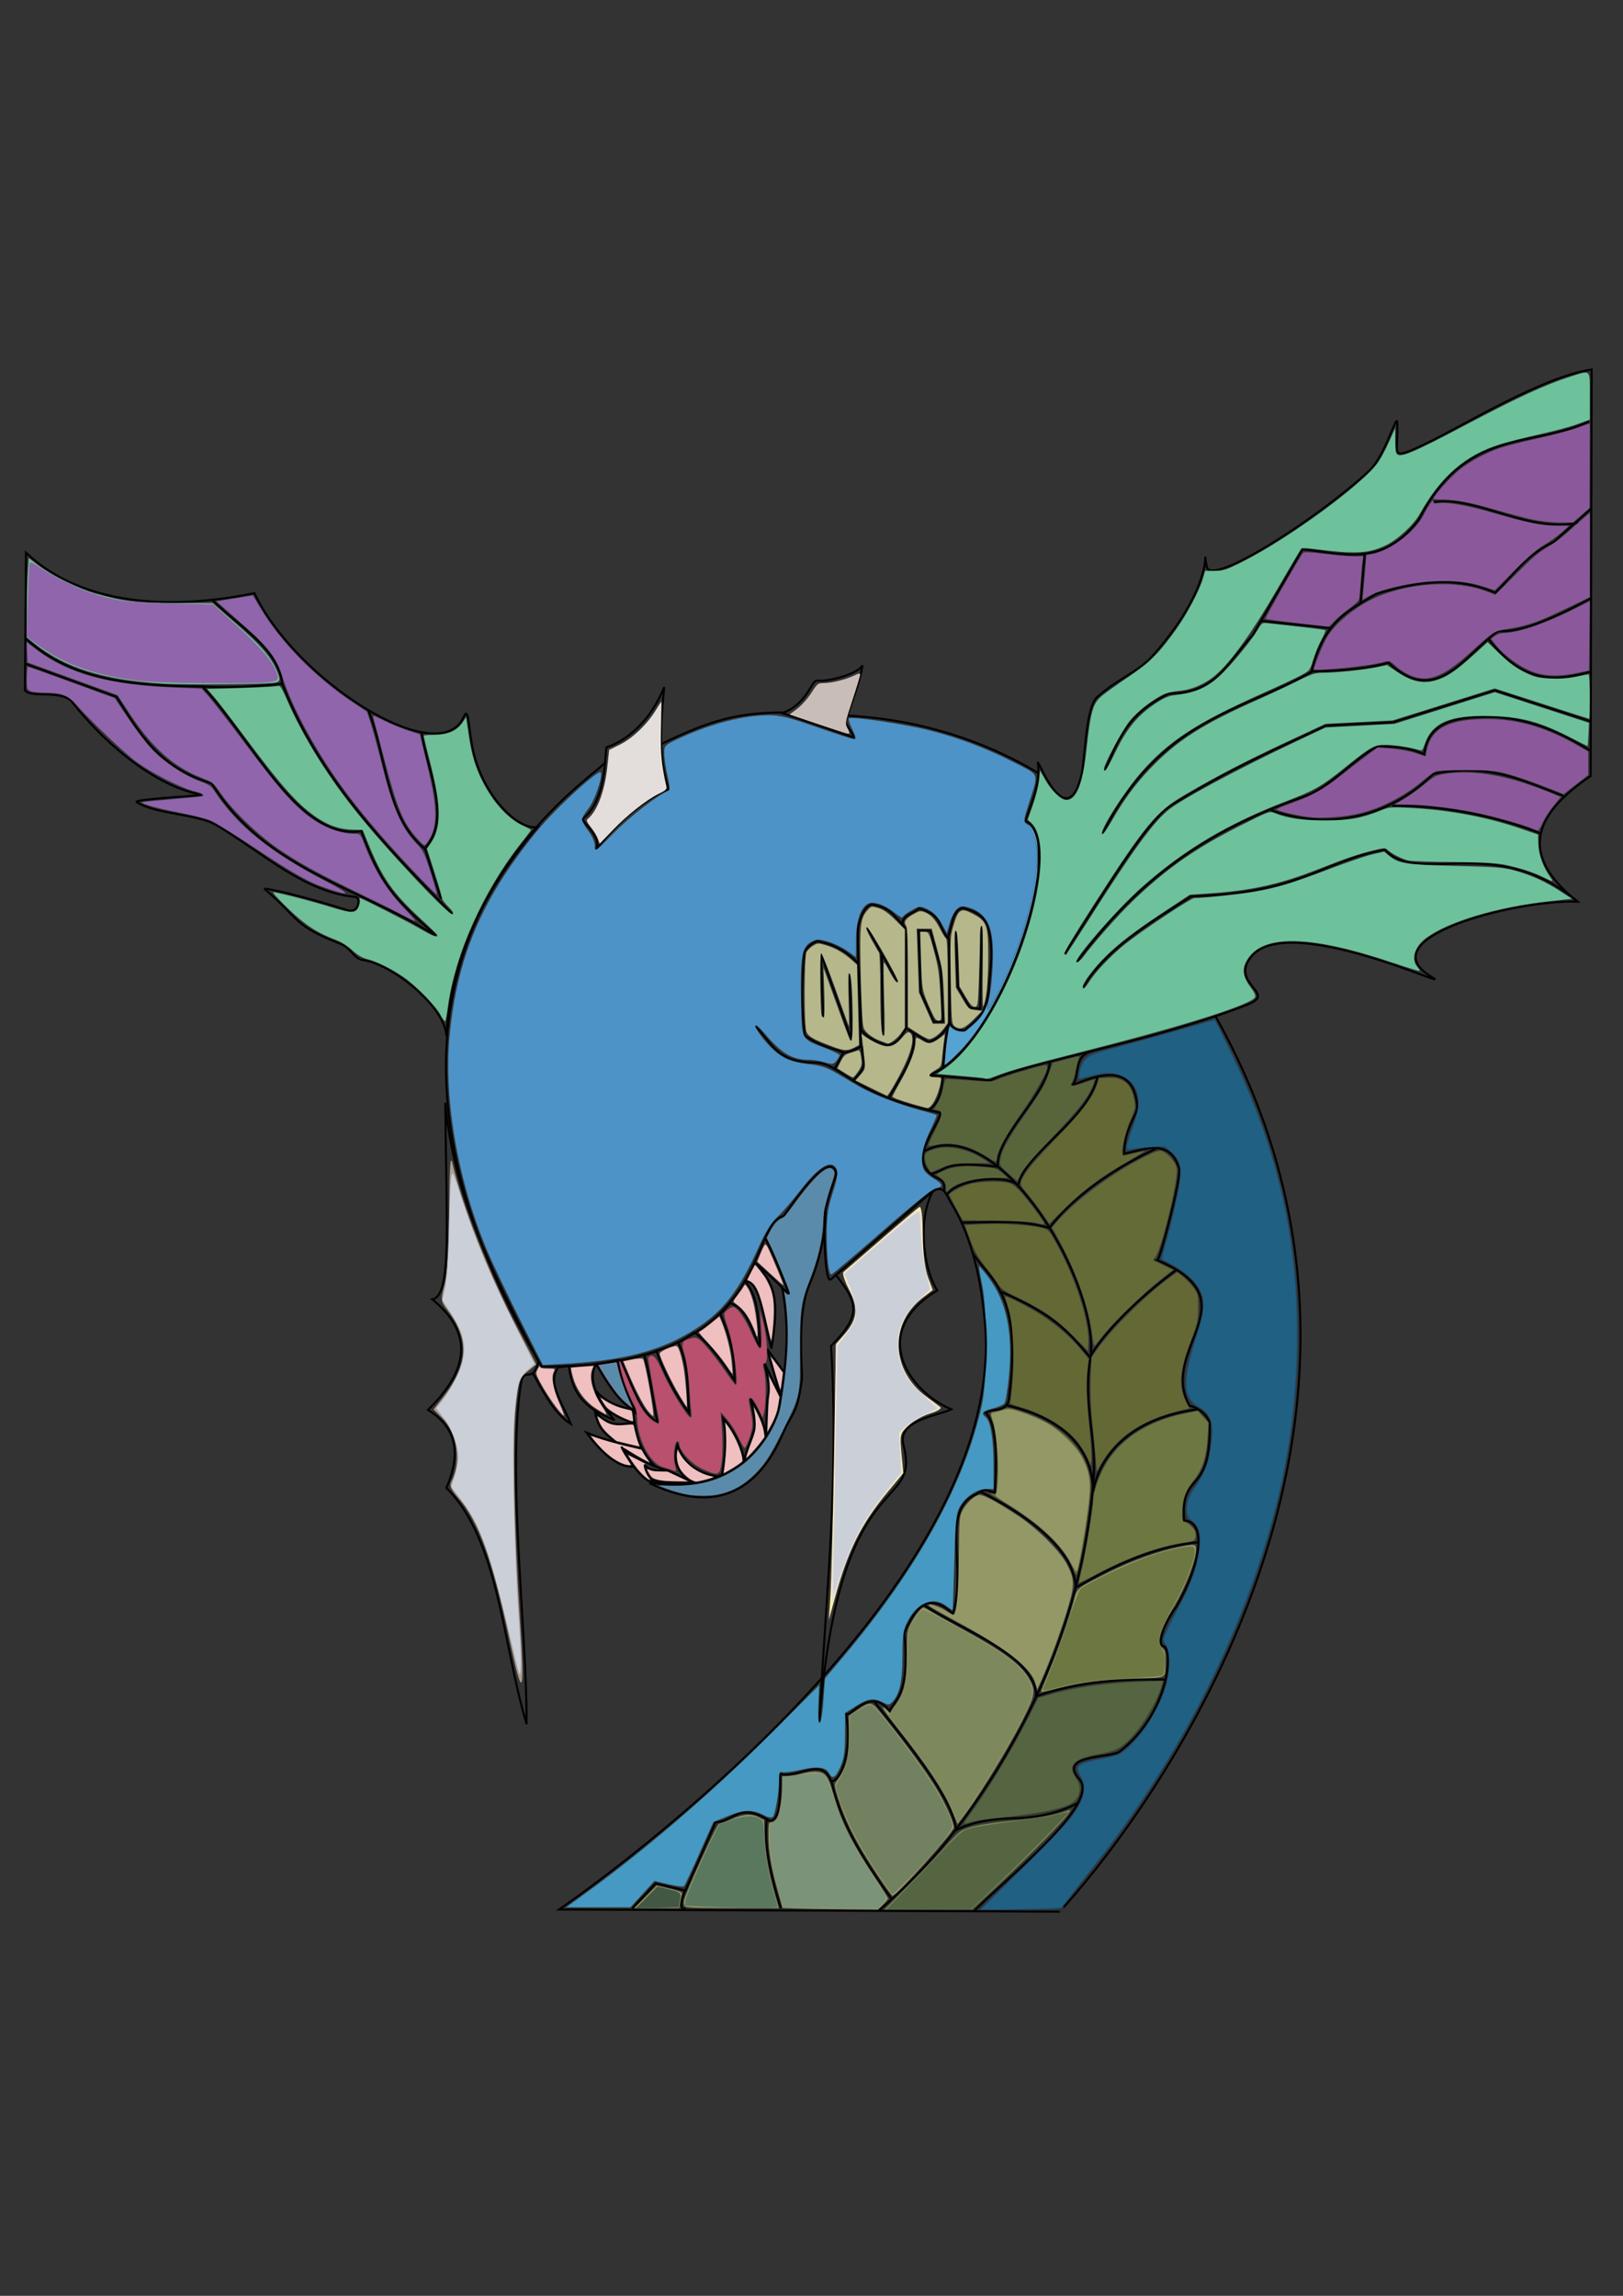 <?xml version="1.0" encoding="UTF-8" standalone="no"?>
<!-- Created with Inkscape (http://www.inkscape.org/) -->

<svg
   width="210mm"
   height="297mm"
   viewBox="0 0 210 297"
   version="1.1"
   id="svg1"
   xml:space="preserve"
   inkscape:version="1.3.2 (091e20e, 2023-11-25, custom)"
   sodipodi:docname="NTOUCGM_logo.svg"
   inkscape:export-filename="NTOUCGM_logo.svg"
   inkscape:export-xdpi="96"
   inkscape:export-ydpi="96"
   xmlns:inkscape="http://www.inkscape.org/namespaces/inkscape"
   xmlns:sodipodi="http://sodipodi.sourceforge.net/DTD/sodipodi-0.dtd"
   xmlns="http://www.w3.org/2000/svg"
   xmlns:svg="http://www.w3.org/2000/svg"><rect x="0" y="0" width="210" height="297" fill="#333333" stroke="none"/><sodipodi:namedview
     id="namedview1"
     pagecolor="#505050"
     bordercolor="#eeeeee"
     borderopacity="1"
     inkscape:showpageshadow="0"
     inkscape:pageopacity="0"
     inkscape:pagecheckerboard="0"
     inkscape:deskcolor="#d1d1d1"
     inkscape:document-units="mm"
     showguides="false"
     inkscape:zoom="0.66724888"
     inkscape:cx="133.38351"
     inkscape:cy="613.71403"
     inkscape:window-width="1680"
     inkscape:window-height="987"
     inkscape:window-x="760"
     inkscape:window-y="102"
     inkscape:window-maximized="1"
     inkscape:current-layer="svg1" /><defs
     id="defs1" /><g
     id="g310"><path
       style="fill:none;stroke:#000000;stroke-width:0.265px;stroke-linecap:butt;stroke-linejoin:miter;stroke-opacity:1"
       d="m 119.623,148.892 c 9.703,-5.09 23.088,17.637 21.422,27.227 -0.883,5.081 0.778,10.02 0.478,14.69 -0.34,5.3 -1.219,10.298 -2.458,14.957 -1.211,4.555 -2.768,8.787 -4.502,12.661 -3.487,7.791 -7.694,14.135 -11.266,18.756 -4.362,5.643 -9.611,10.006 -9.611,10.006"
       id="path3"
       sodipodi:nodetypes="csssssc" /><path
       style="fill:none;stroke:#000000;stroke-width:0.265px;stroke-linecap:butt;stroke-linejoin:miter;stroke-opacity:1"
       d="m 149.58,148.589 c -10.094,4.767 -13.726,10.192 -13.726,10.192"
       id="path4"
       sodipodi:nodetypes="cc" /><path
       style="fill:none;stroke:#000000;stroke-width:0.265px;stroke-linecap:butt;stroke-linejoin:miter;stroke-opacity:1"
       d="m 152.203,164.29 c -8.692,6.449 -11.25,11.364 -11.25,11.364"
       id="path5"
       sodipodi:nodetypes="cc" /><path
       style="fill:none;stroke:#000000;stroke-width:0.265px;stroke-linecap:butt;stroke-linejoin:miter;stroke-opacity:1"
       d="m 155.053,182.309 c -12.652,1.582 -13.605,10.615 -13.605,10.615"
       id="path6"
       sodipodi:nodetypes="cc" /><path
       style="fill:none;stroke:#000000;stroke-width:0.265px;stroke-linecap:butt;stroke-linejoin:miter;stroke-opacity:1"
       d="m 155.049,199.523 c -8.502,0.757 -15.963,6.246 -15.853,5.759"
       id="path7"
       sodipodi:nodetypes="cc" /><path
       style="fill:none;stroke:#000000;stroke-width:0.265px;stroke-linecap:butt;stroke-linejoin:miter;stroke-opacity:1"
       d="m 141.294,135.989 c -2.561,0.642 -1.458,3.267 -2.557,4.395 2.859,-1.133 7.943,-3.22 8.411,2.718 0.088,1.124 -1.682,2.759 -1.687,6.152 2.664,-0.573 5.872,-1.981 7.071,1.806 0.547,0.505 -2.436,11.916 -2.773,11.968 12.434,5.227 0.061,11.521 4.154,18.807 1.715,0.448 2.501,1.766 2.614,2.241 0.21,9.726 -3.81,5.967 -3.312,12.615 2.811,0.127 2.399,5.255 -1.02,11.19 -1.557,2.044 -2.528,4.887 -1.682,5.063 1.335,0.278 0.873,8.636 -5.693,13.685 -1.429,0.83 -7.975,0.355 -5.147,3.555 2.774,3.138 -9.481,12.836 -13.568,16.979"
       id="path8"
       sodipodi:nodetypes="ccscccccccscsc" /><path
       style="fill:none;stroke:#000000;stroke-width:0.265px;stroke-linecap:butt;stroke-linejoin:miter;stroke-opacity:1"
       d="m 124.542,158.173 c 4.833,-0.106 7.687,-0.333 11.346,0.715"
       id="path9"
       sodipodi:nodetypes="cc" /><path
       style="fill:none;stroke:#000000;stroke-width:0.265px;stroke-linecap:butt;stroke-linejoin:miter;stroke-opacity:1"
       d="m 129.333,167.039 c 6.729,2.877 8.739,4.955 11.772,8.624"
       id="path10"
       sodipodi:nodetypes="cc" /><path
       style="fill:none;stroke:#000000;stroke-width:0.265px;stroke-linecap:butt;stroke-linejoin:miter;stroke-opacity:1"
       d="m 130.117,181.778 c 11.154,2.434 11.309,9.524 11.31,11.058"
       id="path11"
       sodipodi:nodetypes="cc" /><path
       style="fill:none;stroke:#000000;stroke-width:0.265px;stroke-linecap:butt;stroke-linejoin:miter;stroke-opacity:1"
       d="m 126.83,192.959 c 5.752,2.845 12.001,7.299 12.354,12.2"
       id="path12"
       sodipodi:nodetypes="cc" /><path
       style="fill:none;stroke:#000000;stroke-width:0.265px;stroke-linecap:butt;stroke-linejoin:miter;stroke-opacity:1"
       d="m 113.086,220.088 c 3.708,4.724 10.119,12.218 10.644,16.696"
       id="path13"
       sodipodi:nodetypes="cc" /><path
       style="fill:none;stroke:#000000;stroke-width:0.265px;stroke-linecap:butt;stroke-linejoin:miter;stroke-opacity:1"
       d="m 107.611,230.483 c 1.314,5.991 4.651,10.763 7.769,15.208"
       id="path14"
       sodipodi:nodetypes="cc" /><path
       style="fill:none;stroke:#000000;stroke-width:0.265px;stroke-linecap:butt;stroke-linejoin:miter;stroke-opacity:1"
       d="m 99.211,235.324 c -0.438,4.16 0.874,8.301 1.822,11.578"
       id="path15"
       sodipodi:nodetypes="cc" /><path
       style="fill:none;stroke:#000000;stroke-width:0.265px;stroke-linecap:butt;stroke-linejoin:miter;stroke-opacity:1"
       d="m 88.606,244.606 c -1.02,2.915 0.133,2.277 0.137,2.276"
       id="path16"
       sodipodi:nodetypes="cc" /><path
       style="fill:none;stroke:#000000;stroke-width:0.265px;stroke-linecap:butt;stroke-linejoin:miter;stroke-opacity:1"
       d="m 81.803,246.882 3.014,-3.224 3.855,0.911 3.925,-8.832 c 2.313,-0.07 3.087,-2.659 6.94,-0.21 1.213,0.226 1.506,-2.304 1.402,-6.028 2.262,0.604 5.445,-2.276 6.564,0.869 1.056,0.379 2.836,-3.285 1.983,-8.613 0.683,0.332 3.06,-3.561 5.628,-0.446 0.607,-1.464 2.638,-1.744 1.898,-10.06 1.404,-3.281 3.049,-5.457 6.276,-2.488 1.868,-5.887 -1.666,-13.5 3.048,-15.481 1.228,-0.806 1.119,-0.477 2.411,-0.197 -0.171,0.689 0.879,-8.545 -1.229,-10.317 1.176,-0.675 3.028,-0.002 3.069,-2.175 1.712,-13.48 -2.529,-14.989 -4.715,-18.457"
       id="path17"
       sodipodi:nodetypes="cccccccccccccccc" /><path
       style="fill:none;stroke:#000000;stroke-width:0.265px;stroke-linecap:butt;stroke-linejoin:miter;stroke-opacity:1"
       d="m 128.137,139.773 c 4.739,-2.339 21.041,-4.98 33.402,-9.862 3.723,-1.471 -2.558,-2.66 0.417,-6.211 4.83,-5.764 26.856,4.801 23.307,2.699 -8.406,-4.98 10.669,-10.025 18.859,-9.758 -8.168,-6.458 -5.052,-11.664 1.692,-16.259 l 0.13,-52.577 c -6.509,0.969 -16.518,7.251 -21.652,9.676 -4.771,2.253 -3.261,1.294 -3.513,-2.854 -0.073,-1.21 -1.512,4.354 -3.707,6.365 -6.841,6.267 -20.34,14.891 -20.914,12.365 -0.87,-3.822 1.978,1.364 -7.079,11.553 -1.739,1.956 -4.457,2.881 -7.135,5.289 -1.49,1.339 -1.535,8.09 -2.018,10.049 -1.97,7.997 -5.792,-2.571 -5.64,-1.534 0.494,3.378 -1.901,7.359 -1.501,7.543 5.373,2.474 -3.019,29.113 -12.499,32.815 z"
       id="path18"
       sodipodi:nodetypes="cssscccssssssssscc" /><path
       style="fill:none;stroke:#000000;stroke-width:0.265px;stroke-linecap:butt;stroke-linejoin:miter;stroke-opacity:1"
       d="m 3.365,71.499 c 6.283,5.965 16.551,7.868 29.563,5.235 5.166,11.115 23.899,23.224 27.113,15.952 0.563,-1.273 0.565,1.12 1.047,3.794 1.077,5.975 5.657,10.907 8.474,10.522 -7.058,8.212 -11.296,17.246 -11.802,27.024 -0.152,-3.793 -7.035,-9.317 -10.815,-9.837 -1.176,-0.162 -1.553,-1.57 -2.827,-2.064 -6.227,-2.416 -5.271,-3.183 -9.847,-7.094 -0.36,-0.308 4.984,0.893 10.644,2.703 1.55,0.496 1.789,-1.632 1.118,-1.693 -6.569,-0.597 -11.683,-5.446 -17.863,-9.202 -2.693,-1.637 -7.811,-1.403 -10.485,-3.07 -0.649,-0.404 9.073,-0.842 8.343,-0.971 C 20.725,101.863 14.279,97.064 9.408,90.917 7.967,89.098 4.131,90.418 3.224,89.304 Z"
       id="path19"
       sodipodi:nodetypes="ccssccssssssssscc" /><path
       style="fill:none;stroke:#000000;stroke-width:0.265px;stroke-linecap:butt;stroke-linejoin:miter;stroke-opacity:1"
       d="m 77.107,109.912 c 2.861,-3.609 5.972,-6.298 9.393,-7.851 -1.408,-4.393 -0.976,-8.785 -0.561,-13.178 -2.14,5.338 -5.896,7.327 -7.42,7.766 -0.339,0.098 0.227,6.529 -3.003,9.189 -0.554,0.456 2.432,2.203 1.591,4.074 z"
       id="path21"
       sodipodi:nodetypes="cccssc" /><path
       style="fill:none;stroke:#000000;stroke-width:0.265px;stroke-linecap:butt;stroke-linejoin:miter;stroke-opacity:1"
       d="m 106.512,131.537 -0.315,-8.201 3.996,11.251 -0.245,-8.657"
       id="path22"
       sodipodi:nodetypes="cccc" /><path
       style="fill:none;stroke:#000000;stroke-width:0.265px;stroke-linecap:butt;stroke-linejoin:miter;stroke-opacity:1"
       d="m 112.183,120.016 3.925,6.975 -2.033,-3.61 0.174,10.498"
       id="path23"
       sodipodi:nodetypes="cccc" /><path
       style="fill:none;stroke:#000000;stroke-width:0.265px;stroke-linecap:butt;stroke-linejoin:miter;stroke-opacity:1"
       d="m 118.85,120.357 1.519,0.036 1.355,4.906 0.315,6.87 -1.206,0.012 -1.703,-3.833 z"
       id="path24"
       sodipodi:nodetypes="ccccccc" /><path
       style="fill:none;stroke:#000000;stroke-width:0.265px;stroke-linecap:butt;stroke-linejoin:miter;stroke-opacity:1"
       d="m 123.686,120.462 0.245,7.22 1.577,2.699 1.332,0.105 0.175,-10.62"
       id="path25"
       sodipodi:nodetypes="ccccc" /><path
       style="fill:none;stroke:#000000;stroke-width:0.265px;stroke-linecap:butt;stroke-linejoin:miter;stroke-opacity:1"
       d="m 57.62,142.788 c 0.119,15.854 0.862,24.798 -1.682,25.305 5.481,4.468 4.604,9.271 -0.561,14.3 3.181,1.966 4.607,4.96 2.383,10.094 6.784,6.71 7.247,20.029 10.374,30.562 0.06,-11.978 -2.484,-31.727 -0.785,-43.742 0.414,-2.925 1.464,0.03 2.327,-3.153 -5.085,-10.084 -10.796,-20.186 -12.057,-33.366 z"
       id="path26"
       sodipodi:nodetypes="cccccscc" /><path
       style="fill:none;stroke:#000000;stroke-width:0.265px;stroke-linecap:butt;stroke-linejoin:miter;stroke-opacity:1"
       d="m 108.168,164.953 c 2.874,3.628 3.306,5.2 -0.639,9.168 1.066,17.337 -0.68,32.227 -1.512,48.615 2.602,-34.043 13.261,-26.758 10.866,-35.881 -0.835,-3.181 4.841,-3.802 6.208,-4.533 -5.262,-2.192 -10.948,-9.827 -1.823,-15.386 -1.916,-2.99 -2.5,-9.423 -0.543,-12.863 z"
       id="path27"
       sodipodi:nodetypes="cccscccc" /><path
       style="fill:none;stroke:#000000;stroke-width:0.265px;stroke-linecap:butt;stroke-linejoin:miter;stroke-opacity:1"
       d="m 84.02,191.856 c 4.768,2.308 12.644,4.407 17.289,-6.424 1.212,-2.827 1.804,-2.256 2.45,-6.966 0.115,-0.837 -0.721,-8.334 0.917,-12.149 1.586,-3.696 2.225,-7.418 2.132,-9.947"
       id="path28"
       sodipodi:nodetypes="csssc" /><path
       style="fill:none;stroke:#000000;stroke-width:0.265px;stroke-linecap:butt;stroke-linejoin:miter;stroke-opacity:1"
       d="m 119.614,207.684 c 5.006,3.296 14.516,6.605 14.451,11.757 5.873,-2.007 11.494,-2.24 16.635,-2.171"
       id="path29"
       sodipodi:nodetypes="ccc" /><path
       style="fill:none;stroke:#000000;stroke-width:0.265px;stroke-linecap:butt;stroke-linejoin:miter;stroke-opacity:1"
       d="m 123.334,237.039 c 0.36,-0.342 2.547,-1.674 7.788,-1.817 0.931,-0.025 4.603,-0.031 8.289,-1.939"
       id="path30"
       sodipodi:nodetypes="csc" /><path
       style="fill:none;stroke:#000000;stroke-width:0.265px;stroke-linecap:butt;stroke-linejoin:miter;stroke-opacity:1"
       d="m 110.473,95.402 c -0.144,-0.721 -1.182,-1.608 -1.011,-2.185 0.78,-2.632 1.76,-4.746 2.132,-7.138 -0.656,1.179 -4.621,2.16 -5.859,1.966 -0.726,-0.114 -1.254,3.048 -4.515,4.202 z"
       id="path31"
       sodipodi:nodetypes="cscscc" /><path
       style="fill:none;stroke:#000000;stroke-width:0.265px;stroke-linecap:butt;stroke-linejoin:miter;stroke-opacity:1"
       d="m 101.15,166.41 c 1.359,6.367 0.183,12.226 -0.421,16.192 -2.734,7.274 -8.739,10.468 -16.719,9.195"
       id="path32"
       sodipodi:nodetypes="ccc" /><path
       style="fill:none;stroke:#000000;stroke-width:0.265px;stroke-linecap:butt;stroke-linejoin:miter;stroke-opacity:1"
       d="m 68.975,177.696 c 1.799,3.313 3.084,5.396 4.883,6.514 -1.07,-2.702 -3.243,-5.526 -1.518,-7.425 0.168,0.238 1.256,-0.255 1.286,0.023 0.499,4.649 3.604,5.925 5.891,6.922 -2.165,-2.595 -3.631,-5.304 -2.339,-7.296 2.309,-0.315 2.122,-0.451 3.154,-0.491 1.755,4.114 2.745,7.008 4.697,7.991 -0.561,-3.112 -1.122,-7.04 -1.682,-8.622 l 1.612,-0.491 c 0.764,2.322 2.425,5.675 4.206,7.991 -0.234,-2.5 0.031,-6.213 -1.402,-9.113 l 2.103,-1.332 c 1.968,1.481 3.585,3.842 5.187,6.239 -0.094,-2.206 0.068,-4.081 -1.823,-8.622 L 94.491,168.583 c 2.287,0.771 2.762,3.613 3.855,5.748 -0.203,-3.088 -0.085,-6.355 -1.893,-8.552 1.828,-0.134 2.247,4.469 3.365,8.692 1.141,-6.927 0.258,-8.447 -2.155,-11.163 1.232,1.007 2.811,2.542 4.399,4.083 -0.418,-1.307 -2.096,-5.521 -3.049,-7.185"
       id="path33"
       sodipodi:nodetypes="cccscccccccccccccccccc" /><path
       style="fill:none;stroke:#000000;stroke-width:0.265px;stroke-linecap:butt;stroke-linejoin:miter;stroke-opacity:1"
       d="m 81.883,182.304 c -1.072,-0.11 -3.514,-0.749 -4.821,-2.442 0.16,2.558 3.821,3.932 5.069,4.276 -1.976,-0.107 -2.68,0.822 -5.134,-1.455 0.367,2.094 1.37,2.857 2.755,3.934 l 3.42,0.793 c -2.451,-0.595 -4.78,-1.04 -7.286,-2.082 1.908,2.609 4.057,4.567 6.097,4.411 l -1.586,-2.577 c 1.63,2.97 3.552,5.097 4.164,4.312 2.515,0.668 3.602,0.264 5.403,0.397 l -3.519,-1.636 c -1.59,-0.325 -3.548,-1.311 -5.799,-2.825 0.88,1.23 5.916,2.847 5.249,2.844 -0.471,-0.002 -1.925,0.044 -2.473,-0.762 0.069,0.586 0.438,1.767 1.487,2.23 l 4.808,0.149 c -2.455,-1.462 -2.533,-3.181 -2.082,-4.907 1.181,3.121 3.654,3.728 5.105,4.015 0.563,0.156 -1.307,0.455 0.694,-0.198 0.275,-1.911 0.697,-4.491 0.099,-7.336 1.168,1.182 2.711,3.849 2.726,5.799 0.165,-1.271 0.656,-2.323 1.09,-3.42 0.018,-0.814 0.802,-0.498 -0.248,-4.857 0.68,1.06 1.954,3.09 1.983,5.056 l 0.198,-5.056 c 0.394,-1.245 0.075,-2.813 -0.347,-4.56 l 2.082,4.263 -1.784,-6.196 2.181,2.974"
       id="path34"
       sodipodi:nodetypes="cccccccccccccscccccccccccccccc" /><path
       style="fill:none;stroke:#000000;stroke-width:0.265px;stroke-linecap:butt;stroke-linejoin:miter;stroke-opacity:1"
       d="m 122.135,154.049 c 0.235,-1.771 -0.864,-1.254 -2.05,-2.506 -2.155,-2.274 1.699,-6.351 1.55,-7.603 -11.578,-2.332 -12.746,-6.436 -16.209,-6.478 -4.756,-0.059 -5.342,-2.192 -7.668,-4.721"
       id="path35"
       sodipodi:nodetypes="csccc" /><path
       style="fill:none;stroke:#000000;stroke-width:0.265px;stroke-linecap:butt;stroke-linejoin:miter;stroke-opacity:1"
       d="m 111.524,135.357 c 0.05,2.475 0.996,2.259 -1.262,4.556"
       id="path36"
       sodipodi:nodetypes="cc" /><path
       style="fill:none;stroke:#000000;stroke-width:0.265px;stroke-linecap:butt;stroke-linejoin:miter;stroke-opacity:1"
       d="m 118.19,133.6 c 0.577,2.993 -2.241,6.555 -3.166,8.43"
       id="path37"
       sodipodi:nodetypes="cc" /><path
       style="fill:none;stroke:#000000;stroke-width:0.265px;stroke-linecap:butt;stroke-linejoin:miter;stroke-opacity:1"
       d="m 122.81,132.343 c -0.606,2.229 -0.593,3.811 -0.781,5.883 m 0,0.942 c -0.179,1.976 -0.54,3.533 -1.792,4.392"
       id="path38"
       sodipodi:nodetypes="cccc" /><path
       style="fill:none;stroke:#000000;stroke-width:0.265px;stroke-linecap:butt;stroke-linejoin:miter;stroke-opacity:1"
       d="m 142.017,139.248 c -1.052,5.444 -9.419,9.956 -10.234,13.984"
       id="path39"
       sodipodi:nodetypes="cc" /><path
       style="fill:none;stroke:#000000;stroke-width:0.265px;stroke-linecap:butt;stroke-linejoin:miter;stroke-opacity:1"
       d="m 135.848,137.425 c -0.487,4.448 -6.823,9.3 -6.764,13.389"
       id="path40"
       sodipodi:nodetypes="cc" /><path
       style="fill:none;stroke:#000000;stroke-width:0.265px;stroke-linecap:butt;stroke-linejoin:miter;stroke-opacity:1"
       d="m 122.53,154.564 c 1.225,-2.044 7.617,-2.712 9.218,-1.227"
       id="path41"
       sodipodi:nodetypes="cc" /><path
       style="fill:none;stroke:#000000;stroke-width:0.265px;stroke-linecap:butt;stroke-linejoin:miter;stroke-opacity:1"
       d="m 120.497,151.83 c 2.254,-0.435 1.164,-1.777 8.762,-0.876"
       id="path42"
       sodipodi:nodetypes="cc" /><path
       style="fill:none;stroke:#000000;stroke-width:0.265px;stroke-linecap:butt;stroke-linejoin:miter;stroke-opacity:1"
       d="m 105.776,121.724 c -0.548,0.28 -1.08,0.44 -1.717,1.437 -0.31,3.848 -0.366,7.506 0.07,10.795 1.82,1.334 3.358,1.541 5.012,2.208 l -1.122,2.068"
       id="path43"
       sodipodi:nodetypes="ccccc" /><path
       style="fill:none;stroke:#000000;stroke-width:0.265px;stroke-linecap:butt;stroke-linejoin:miter;stroke-opacity:1"
       d="m 105.706,121.759 c 2.297,0.358 3.998,1.432 5.362,2.909 l 0.315,10.725 c -0.866,0.455 -1.656,0.781 -2.243,0.771"
       id="path44"
       sodipodi:nodetypes="cccc" /><path
       style="fill:none;stroke:#000000;stroke-width:0.265px;stroke-linecap:butt;stroke-linejoin:miter;stroke-opacity:1"
       d="m 111.419,133.184 c 0.608,0.925 1.777,1.539 3.224,1.998 1.436,-0.007 1.843,-0.955 2.627,-2.172 v -12.834 c -1.52,-1.601 -2.098,-2.846 -4.52,-3.184 -0.877,0.373 -1.401,1.451 -1.717,2.944 -0.166,2.355 0.257,8.832 0.386,13.248 z"
       id="path45"
       sodipodi:nodetypes="ccccccc" /><path
       style="fill:none;stroke:#000000;stroke-width:0.265px;stroke-linecap:butt;stroke-linejoin:miter;stroke-opacity:1"
       d="m 116.795,119.546 c -0.188,-1.116 1.557,-1.452 2.09,-2.028 3.157,0.824 2.446,2.501 3.925,3.996 l 0.07,10.795 c -0.68,1.339 -1.587,2.178 -2.734,2.488 -1.933,-1.11 -2.764,-1.693 -2.663,-1.693"
       id="path46"
       sodipodi:nodetypes="cccccc" /><path
       style="fill:none;stroke:#000000;stroke-width:0.265px;stroke-linecap:butt;stroke-linejoin:miter;stroke-opacity:1"
       d="m 122.67,121.233 c 0.524,-1.527 0.65,-3.77 2.033,-3.75 1.91,0.504 2.866,1.401 3.189,2.559 0.757,3.424 0.153,5.351 0.07,7.851 -0.368,3.68 -1.87,4.184 -3.119,5.397 -1.12,0.075 -1.682,-0.346 -1.963,-1.016"
       id="path47"
       sodipodi:nodetypes="cccccc" /><path
       style="fill:none;stroke:#000000;stroke-width:0.265px;stroke-linecap:butt;stroke-linejoin:miter;stroke-opacity:1"
       d="m 140.184,127.7 c 2.827,-4.885 8.642,-8.316 13.959,-11.759 14.421,-0.439 16.659,-4.445 25.025,-6.028 4.406,4.743 14.317,-2.212 24.955,6.729"
       id="path48"
       sodipodi:nodetypes="cccc" /><path
       style="fill:none;stroke:#000000;stroke-width:0.265px;stroke-linecap:butt;stroke-linejoin:miter;stroke-opacity:1"
       d="m 137.741,123.371 c 4.855,-7.345 10.293,-16.865 13.806,-19.209 7.924,-4.878 13.421,-7.189 20.051,-10.302 l 8.622,-0.421 13.178,-4.136 12.337,3.996"
       id="path49"
       sodipodi:nodetypes="cccccc" /><path
       style="fill:none;stroke:#000000;stroke-width:0.265px;stroke-linecap:butt;stroke-linejoin:miter;stroke-opacity:1"
       d="m 142.647,107.879 c 7.431,-14.726 17.677,-15.735 27.057,-20.959 1.538,-6.711 5.094,-8.087 8.412,-10.094 5.117,-1.575 10.234,-2.367 15.351,-0.14 2.371,-2.273 4.01,-4.911 7.57,-6.589 l 4.907,-4.346"
       id="path50"
       sodipodi:nodetypes="cccccc" /><path
       style="fill:none;stroke:#000000;stroke-width:0.265px;stroke-linecap:butt;stroke-linejoin:miter;stroke-opacity:1"
       d="m 169.845,86.85 c 4.635,-0.087 7.686,-0.507 9.814,-1.122 6.198,5.837 9.796,-0.974 14.16,-4.066 2.122,0.05 4.95,-0.449 12.057,-4.276"
       id="path51"
       sodipodi:nodetypes="cccc" /><path
       style="fill:none;stroke:#000000;stroke-width:0.265px;stroke-linecap:butt;stroke-linejoin:miter;stroke-opacity:1"
       d="m 192.627,82.715 c 4.646,5.866 8.647,5.366 13.108,4.206"
       id="path52"
       sodipodi:nodetypes="cc" /><path
       style="fill:none;stroke:#000000;stroke-width:0.265px;stroke-linecap:butt;stroke-linejoin:miter;stroke-opacity:1"
       d="m 139.353,124.422 c 7.689,-10.279 16.218,-16.79 29.239,-21.325 3.633,-1.265 6.294,-4.722 9.664,-6.574 1.933,0.085 3.84,0.074 6.028,1.051 0.518,-4.496 4.565,-4.876 9.113,-4.837 5.264,0.379 8.895,2.275 12.337,4.346"
       id="path53"
       sodipodi:nodetypes="cscccc" /><path
       style="fill:none;stroke:#000000;stroke-width:0.265px;stroke-linecap:butt;stroke-linejoin:miter;stroke-opacity:1"
       d="m 164.486,104.828 c 8.305,2.907 15.973,0.253 20.991,-4.729 7.35,-1.426 11.877,1.011 16.823,2.874"
       id="path54"
       sodipodi:nodetypes="ccc" /><path
       style="fill:none;stroke:#000000;stroke-width:0.265px;stroke-linecap:butt;stroke-linejoin:miter;stroke-opacity:1"
       d="m 180.157,104.234 c 7.167,-0.083 14.549,1.717 19.129,3.575"
       id="path55"
       sodipodi:nodetypes="cc" /><path
       style="fill:none;stroke:#000000;stroke-width:0.265px;stroke-linecap:butt;stroke-linejoin:miter;stroke-opacity:1"
       d="m 56.415,121.018 c -5.47,-4.831 -7.096,-6.545 -9.661,-13.489 C 38.653,108.717 32.896,96.037 26.216,88.813 17.749,88.709 9.427,88.257 3.295,82.574"
       id="path56"
       sodipodi:nodetypes="cccc" /><path
       style="fill:none;stroke:#000000;stroke-width:0.265px;stroke-linecap:butt;stroke-linejoin:miter;stroke-opacity:1"
       d="m 3.295,85.869 11.776,4.276 c 2.853,4.416 5.274,9.092 12.337,11.216 6.767,10.955 18.924,13.41 28.74,19.557"
       id="path57"
       sodipodi:nodetypes="cccc" /><path
       style="fill:none;stroke:#000000;stroke-width:0.265px;stroke-linecap:butt;stroke-linejoin:miter;stroke-opacity:1"
       d="M 58.531,118.254 C 49.826,109.427 41.217,100.522 36.521,88.462 35.975,83.779 30.806,81.022 27.408,77.527"
       id="path58"
       sodipodi:nodetypes="ccc" /><path
       style="fill:none;stroke:#000000;stroke-width:0.265px;stroke-linecap:butt;stroke-linejoin:miter;stroke-opacity:1"
       d="m 57.059,116.291 -2.079,-6.557 c 3.633,-3.857 0.064,-10.654 -0.404,-14.98"
       id="path59"
       sodipodi:nodetypes="ccc" /><path
       style="fill:none;stroke:#000000;stroke-width:0.265px;stroke-linecap:butt;stroke-linejoin:miter;stroke-opacity:1"
       d="M 55.042,109.868 C 49.946,105.841 50.057,97.923 47.666,91.897"
       id="path60"
       sodipodi:nodetypes="cc" /><path
       style="fill:none;stroke:#000000;stroke-width:0.265px;stroke-linecap:butt;stroke-linejoin:miter;stroke-opacity:1"
       d="m 26.047,88.798 c 2.443,0.176 6.518,0.094 10.458,-0.347"
       id="path61"
       sodipodi:nodetypes="cc" /><path
       style="fill:none;stroke:#000000;stroke-width:0.265px;stroke-linecap:butt;stroke-linejoin:miter;stroke-opacity:1"
       d="m 142.949,99.628 c 1.712,-3.504 2.584,-7.165 8.327,-9.913 6.172,0.059 7.807,-4.419 10.805,-7.534 l 6.444,-11.103 c 5.086,0.43 10.233,2.478 15.068,-3.866 6.052,-11.935 14.546,-9.215 22.007,-12.689"
       id="path62"
       sodipodi:nodetypes="cccccc" /><path
       style="fill:none;stroke:#000000;stroke-width:0.265px;stroke-linecap:butt;stroke-linejoin:miter;stroke-opacity:1"
       d="m 185.476,64.932 c 5.706,-0.768 12.325,4.08 18.736,2.677"
       id="path63"
       sodipodi:nodetypes="cc" /><path
       style="fill:none;stroke:#000000;stroke-width:0.265px;stroke-linecap:butt;stroke-linejoin:miter;stroke-opacity:1"
       d="m 163.046,80.296 9.148,0.981"
       id="path64" /><path
       style="fill:none;stroke:#000000;stroke-width:0.265px;stroke-linecap:butt;stroke-linejoin:miter;stroke-opacity:1"
       d="m 176.574,71.674 -0.526,6.344"
       id="path65" /><path
       style="fill:#ffeeaa;stroke-width:0.847;stroke-linecap:round"
       d="m 107.456,206.393 c 0.116,-1.745 0.322,-9.774 0.458,-17.844 l 0.246,-14.672 1.099,-1.259 c 1.69,-1.937 1.842,-3.392 0.604,-5.778 -0.575,-1.108 -0.904,-2.133 -0.733,-2.278 0.172,-0.145 2.364,-2.045 4.872,-4.221 2.508,-2.177 4.739,-4.064 4.957,-4.193 0.252,-0.15 0.412,1.158 0.439,3.592 0.027,2.418 0.273,4.439 0.667,5.487 l 0.624,1.659 -1.323,1.009 c -4.328,3.301 -4.091,9.431 0.494,12.788 0.813,0.595 1.634,1.212 1.824,1.371 0.19,0.159 -0.406,0.514 -1.326,0.79 -0.92,0.276 -2.186,0.981 -2.814,1.568 -1.091,1.019 -1.131,1.18 -0.904,3.613 l 0.238,2.546 -1.966,2.363 c -3.487,4.189 -5.217,7.654 -6.892,13.795 l -0.774,2.839 z"
       id="path67" /><path
       style="fill:#ac9d93;stroke-width:0.847;stroke-linecap:round"
       d="m 65.914,212.062 c -2.196,-10.306 -4.017,-15.318 -6.656,-18.324 -0.933,-1.062 -1.129,-1.549 -0.846,-2.096 1.289,-2.494 0.76,-6.236 -1.15,-8.147 l -1.163,-1.163 1.14,-1.451 c 3.366,-4.283 3.563,-7.586 0.68,-11.366 -0.908,-1.191 -0.922,-1.307 -0.384,-3.379 0.374,-1.443 0.57,-4.618 0.596,-9.692 0.029,-5.558 0.136,-7.129 0.405,-5.961 1.24,5.386 4.83,14.501 8.406,21.343 l 2.45,4.689 -1.136,0.914 c -1.036,0.833 -1.171,1.241 -1.528,4.629 -0.423,4.013 -0.2,15.908 0.501,26.714 0.706,10.884 0.443,11.541 -1.315,3.29 z"
       id="path68" /><path
       style="fill:#e3dedb;stroke-width:0.423;stroke-linecap:round"
       d="m 107.673,203.915 c 0.235,-8.894 0.478,-21.917 0.479,-25.692 l 0.002,-4.081 1.021,-1.272 c 0.562,-0.699 1.142,-1.559 1.289,-1.91 0.402,-0.959 0.316,-2.2 -0.246,-3.526 -0.277,-0.654 -0.632,-1.535 -0.788,-1.958 l -0.285,-0.768 0.843,-0.74 c 0.463,-0.407 2.672,-2.311 4.907,-4.231 4.62,-3.968 4.308,-3.906 4.342,-0.87 0.03,2.66 0.395,5.418 0.902,6.813 0.251,0.692 0.39,1.258 0.307,1.258 -0.082,0 -0.78,0.584 -1.551,1.298 -2.264,2.096 -3.101,4.504 -2.522,7.256 0.494,2.349 1.555,3.855 4.046,5.744 l 1.261,0.957 -0.567,0.229 c -1.949,0.786 -3.48,1.657 -4.043,2.299 l -0.64,0.729 0.139,2.558 0.139,2.558 -1.575,1.925 c -3.749,4.581 -4.959,6.971 -7.339,14.497 -0.17,0.539 -0.197,-0.149 -0.12,-3.073 z"
       id="path69" /><path
       style="fill:#cbcfd8;fill-opacity:1;stroke-width:0.599;stroke-linecap:round"
       d="m 107.824,204.543 c -0.008,-0.925 0.12,-8.165 0.284,-16.088 l 0.298,-14.405 1.174,-1.556 c 1.042,-1.38 1.17,-1.716 1.139,-2.979 -0.02,-0.811 -0.334,-2.13 -0.73,-3.067 l -0.695,-1.644 1.151,-1.034 c 2.563,-2.304 7.084,-6.126 7.773,-6.573 l 0.734,-0.476 0.204,3.151 c 0.112,1.733 0.419,3.997 0.682,5.032 l 0.478,1.881 -1.496,1.411 c -1.909,1.8 -2.651,3.438 -2.633,5.804 0.02,2.629 0.815,4.239 3.166,6.415 l 1.932,1.789 -1.493,0.683 c -0.821,0.376 -1.943,1.078 -2.493,1.561 l -1,0.878 0.133,2.599 0.133,2.599 -1.466,1.823 c -3.219,4 -4.553,6.353 -6.201,10.935 l -1.059,2.944 z"
       id="path81" /><path
       style="fill:#cbcfd8;fill-opacity:1;stroke-width:0.599;stroke-linecap:round"
       d="m 66.493,213.796 c -3.185,-13.401 -4.226,-16.381 -6.982,-19.985 l -1.131,-1.48 0.461,-1.426 c 0.253,-0.785 0.461,-1.831 0.461,-2.325 0,-1.509 -0.803,-3.711 -1.857,-5.091 l -1.001,-1.311 0.588,-0.734 c 1.119,-1.396 2.28,-3.544 2.721,-5.033 0.658,-2.22 0.25,-4 -1.541,-6.726 l -0.981,-1.493 0.362,-1.591 c 0.199,-0.877 0.416,-4.108 0.482,-7.199 0.066,-3.084 0.192,-6.17 0.278,-6.857 0.155,-1.23 0.178,-1.187 1.501,2.825 1.761,5.342 3.689,9.909 6.785,16.074 l 2.528,5.033 -0.857,0.715 c -1.192,0.995 -1.42,1.801 -1.776,6.28 -0.323,4.058 5.29e-4,17.518 0.641,26.68 0.162,2.313 0.254,4.837 0.205,5.608 -0.085,1.343 -0.122,1.26 -0.888,-1.963 z"
       id="path82" /><path
       style="fill:#4d93c7;fill-opacity:1;stroke-width:0.599;stroke-linecap:round"
       d="m 67.323,170.8 c -1.603,-3.185 -3.5,-7.164 -4.216,-8.841 -3.777,-8.851 -5.693,-19.59 -4.951,-27.745 0.941,-10.344 4.167,-17.956 11.309,-26.685 2.476,-3.026 8.158,-8.22 8.293,-7.581 0.171,0.808 -0.833,3.656 -1.653,4.69 -0.451,0.569 -0.817,1.2 -0.813,1.402 0.004,0.202 0.383,0.863 0.841,1.468 0.493,0.651 0.833,1.444 0.833,1.939 0,0.801 0.107,0.728 2.456,-1.694 2.03,-2.092 5.882,-5.061 7.09,-5.464 0.194,-0.065 0.148,-0.709 -0.136,-1.916 -0.236,-1 -0.43,-2.3 -0.433,-2.888 -0.004,-1.056 0.022,-1.082 2.029,-2.008 4.098,-1.89 8.252,-2.951 11.557,-2.951 1.418,0 2.628,0.303 6.165,1.542 2.421,0.848 4.579,1.542 4.797,1.542 0.309,0 0.262,-0.276 -0.214,-1.256 -0.336,-0.691 -0.537,-1.329 -0.447,-1.419 0.299,-0.299 7.331,0.751 10.521,1.571 3.878,0.997 7.366,2.328 11.022,4.206 3.194,1.641 3.039,1.172 1.738,5.265 -0.673,2.117 -0.7,2.364 -0.287,2.595 0.251,0.14 0.674,0.826 0.94,1.523 1.292,3.382 -0.806,12.652 -4.557,20.139 -0.684,1.365 -1.303,2.423 -1.376,2.35 -0.073,-0.073 -0.012,-0.685 0.135,-1.361 0.486,-2.24 0.662,-6.486 0.34,-8.224 -0.362,-1.954 -1.279,-3.088 -2.888,-3.57 -0.913,-0.274 -1.14,-0.248 -1.618,0.185 -0.306,0.277 -0.721,1.085 -0.922,1.797 l -0.366,1.293 -0.691,-1.262 c -0.452,-0.826 -1.052,-1.438 -1.738,-1.773 -1.033,-0.505 -1.061,-0.503 -2.173,0.122 -0.62,0.348 -1.127,0.742 -1.127,0.875 0,0.133 -0.481,-0.144 -1.069,-0.617 -1.274,-1.024 -2.722,-1.503 -3.417,-1.131 -0.949,0.508 -1.521,2.243 -1.532,4.648 l -0.011,2.264 -1.097,-0.795 c -0.604,-0.437 -1.72,-0.98 -2.481,-1.206 -1.218,-0.362 -1.479,-0.361 -2.187,0.005 -1.209,0.625 -1.455,1.997 -1.342,7.47 0.112,5.399 -0.064,5.045 3.111,6.276 1.041,0.404 1.889,0.817 1.884,0.92 -0.005,0.102 -0.192,0.427 -0.415,0.722 -0.361,0.477 -0.527,0.5 -1.496,0.21 -0.599,-0.18 -1.502,-0.326 -2.006,-0.326 -2.226,0 -3.55,-0.784 -5.832,-3.455 -1.506,-1.762 -1.575,-1.031 -0.075,0.8 1.777,2.17 3.084,2.898 5.735,3.195 1.6,0.179 2.464,0.456 3.684,1.179 0.877,0.52 2.18,1.289 2.897,1.709 1.678,0.986 5.013,2.288 7.798,3.047 1.208,0.329 2.232,0.629 2.274,0.668 0.043,0.038 -0.367,0.998 -0.911,2.133 -1.014,2.115 -1.278,3.961 -0.716,5.01 0.15,0.281 0.718,0.773 1.262,1.094 1.189,0.702 1.247,1.038 0.218,1.256 -0.46,0.097 -3.291,2.375 -7.011,5.643 -3.432,3.014 -6.348,5.48 -6.481,5.48 -0.351,0 -0.598,-2.207 -0.598,-5.356 0,-2.162 0.15,-3.224 0.697,-4.938 0.816,-2.555 0.864,-3.244 0.262,-3.744 -0.756,-0.627 -2.277,0.466 -4.31,3.096 -1.01,1.308 -2.371,2.885 -3.023,3.505 -0.829,0.789 -1.549,1.939 -2.397,3.827 -2.562,5.711 -4.616,8.382 -8.206,10.668 -4.487,2.858 -9.277,4.105 -17.442,4.54 l -2.313,0.123 z"
       id="path83" /><path
       style="fill:#1d4b6c;fill-opacity:1;stroke-width:0.599;stroke-linecap:round"
       d="m 132.278,241.687 c 7.513,-7.292 8.889,-9.465 7.511,-11.861 -0.848,-1.473 -0.514,-1.767 2.669,-2.346 2.492,-0.454 2.512,-0.464 4.186,-2.165 1.795,-1.823 3.44,-4.639 4.179,-7.154 0.6,-2.042 0.592,-4.722 -0.016,-5.394 -0.43,-0.475 -0.43,-0.597 -0.005,-1.68 0.252,-0.642 0.98,-2.031 1.617,-3.085 2.492,-4.124 3.589,-9.516 2.216,-10.889 -0.308,-0.308 -0.687,-0.561 -0.841,-0.561 -0.154,0 -0.28,-0.617 -0.28,-1.371 0,-1.124 0.178,-1.617 0.987,-2.734 1.453,-2.007 1.862,-3.067 2.181,-5.652 0.347,-2.812 -0.053,-3.989 -1.607,-4.73 -2.073,-0.989 -2.218,-3.604 -0.482,-8.687 0.64,-1.874 1.161,-3.83 1.158,-4.346 -0.014,-2.143 -1.501,-4.058 -4.221,-5.436 l -1.343,-0.681 0.552,-1.897 c 0.67,-2.302 1.503,-5.806 1.906,-8.018 0.353,-1.938 -0.005,-3.095 -1.269,-4.096 -0.709,-0.561 -1.023,-0.62 -2.628,-0.486 -1.002,0.084 -2.12,0.242 -2.485,0.351 -0.628,0.189 -0.652,0.15 -0.462,-0.753 0.11,-0.524 0.518,-1.757 0.906,-2.74 1.192,-3.021 0.497,-5.37 -1.834,-6.193 -1.147,-0.405 -2.2,-0.308 -4.787,0.442 -0.647,0.187 -0.663,0.156 -0.468,-0.9 0.276,-1.493 1.07,-2.252 2.78,-2.653 1.89,-0.444 10.766,-2.896 13.018,-3.596 l 1.762,-0.547 1.835,3.662 c 3.417,6.82 5.969,14.123 7.375,21.107 2.117,10.515 2.066,22.225 -0.145,33.506 -3.426,17.483 -12.646,36.502 -25.261,52.107 -1.666,2.061 -3.154,3.987 -3.306,4.28 -0.257,0.494 -0.657,0.532 -5.585,0.532 h -5.308 z"
       id="path84" /><path
       style="fill:#469ac3;fill-opacity:0.996;stroke-width:0.599;stroke-linecap:round"
       d="m 75.459,245.143 c 8.002,-5.791 16.734,-13.308 24.506,-21.095 l 6.035,-6.047 -0.105,2.453 c -0.149,3.49 0.399,3.121 0.641,-0.431 l 0.197,-2.884 2.24,-2.653 c 9.792,-11.596 15.861,-22.603 18.083,-32.795 0.7,-3.209 0.706,-12.226 0.012,-15.542 -0.256,-1.223 -0.426,-2.264 -0.376,-2.313 0.049,-0.049 0.609,0.612 1.244,1.469 2.316,3.127 3.127,7.048 2.615,12.65 -0.163,1.782 -0.43,3.401 -0.593,3.597 -0.163,0.196 -0.86,0.499 -1.55,0.673 -1.32,0.332 -1.511,0.586 -0.852,1.133 0.625,0.519 1.001,2.843 1.001,6.198 v 3.07 h -0.94 c -1.18,0 -2.641,0.967 -3.391,2.244 -0.517,0.88 -0.594,1.614 -0.747,7.149 -0.094,3.393 -0.189,6.209 -0.21,6.259 -0.021,0.05 -0.371,-0.171 -0.778,-0.491 -1.682,-1.323 -3.847,-0.466 -5.085,2.014 -0.534,1.068 -0.627,1.719 -0.637,4.445 -0.013,3.283 -0.352,4.865 -1.257,5.866 -0.439,0.485 -0.551,0.496 -1.274,0.122 -1.179,-0.61 -1.934,-0.506 -3.486,0.478 l -1.4,0.888 -0.012,2.827 c -0.01,2.276 -0.129,3.087 -0.615,4.159 -0.65,1.435 -1.014,1.635 -1.459,0.803 -0.43,-0.803 -1.49,-0.928 -3.67,-0.432 -1.089,0.248 -2.163,0.38 -2.387,0.293 -0.318,-0.122 -0.409,0.106 -0.41,1.026 -0.002,1.582 -0.483,4.444 -0.801,4.761 -0.153,0.153 -0.58,0.087 -1.068,-0.166 -1.575,-0.815 -2.626,-0.805 -4.692,0.043 l -1.936,0.794 -1.794,4.044 c -0.987,2.224 -1.884,4.134 -1.994,4.244 -0.11,0.11 -1.018,0.007 -2.018,-0.23 l -1.818,-0.431 -1.554,1.702 -1.554,1.702 h -4.159 -4.159 z"
       id="path85" /><path
       style="fill:#656935;fill-opacity:0.992;stroke-width:0.423;stroke-linecap:round"
       d="m 141.1,189.57 c -0.068,-0.524 -1.069,-2.321 -1.771,-3.177 -1.469,-1.792 -4.413,-3.549 -7.306,-4.357 -0.752,-0.21 -1.352,-0.459 -1.334,-0.552 0.608,-3.159 0.561,-9.573 -0.087,-11.868 -0.215,-0.763 -0.46,-1.551 -0.543,-1.75 -0.116,-0.279 0.276,-0.149 1.71,0.566 3.511,1.753 6.214,3.842 8.346,6.451 l 0.735,0.9 -0.177,1.719 c -0.175,1.699 -0.069,3.956 0.394,8.372 0.126,1.2 0.192,2.582 0.148,3.073 -0.044,0.491 -0.096,0.771 -0.115,0.624 z"
       id="path86" /><path
       style="fill:#656935;fill-opacity:0.992;stroke-width:0.423;stroke-linecap:round"
       d="m 141.774,188.718 c -0.071,-0.911 -0.271,-3.038 -0.444,-4.729 -0.202,-1.976 -0.279,-4.015 -0.215,-5.712 l 0.099,-2.639 0.715,-1.038 c 1.815,-2.635 6.407,-7.172 9.531,-9.415 l 0.862,-0.619 0.747,0.594 c 0.411,0.327 1.023,0.97 1.361,1.429 0.582,0.792 0.613,0.928 0.602,2.624 -0.011,1.636 -0.09,1.993 -0.925,4.168 -1.482,3.86 -1.657,5.959 -0.662,7.926 l 0.457,0.902 -0.52,0.114 c -5.438,1.191 -8.86,3.429 -10.99,7.187 l -0.489,0.863 z"
       id="path87" /><path
       style="fill:#656935;fill-opacity:0.992;stroke-width:0.423;stroke-linecap:round"
       d="m 138.905,203.072 c -0.962,-2.779 -4.586,-6.21 -9.533,-9.029 -1.137,-0.648 -1.489,-0.922 -1.076,-0.84 l 0.614,0.122 0.124,-2.169 c 0.156,-2.725 -0.124,-6.009 -0.623,-7.325 -0.404,-1.064 -0.334,-1.229 0.528,-1.232 0.182,-8e-4 0.581,-0.132 0.886,-0.291 0.507,-0.264 0.698,-0.245 2.181,0.22 4.927,1.545 8.169,4.548 8.953,8.294 0.229,1.096 0.228,1.657 -0.011,3.721 -0.404,3.492 -1.366,8.797 -1.653,9.122 -0.072,0.082 -0.247,-0.186 -0.389,-0.595 z"
       id="path88" /><path
       style="fill:#6d7742;fill-opacity:1;stroke-width:0.423;stroke-linecap:round"
       d="m 140.001,202.874 c 0.49,-2.027 1.46,-7.911 1.46,-8.856 0,-0.886 0.585,-2.687 1.349,-4.156 1.823,-3.504 5.525,-5.99 10.424,-6.998 l 1.742,-0.359 0.705,0.77 0.705,0.77 -0.127,1.933 c -0.171,2.605 -0.687,4.186 -1.813,5.546 -1.034,1.25 -1.487,2.53 -1.487,4.2 0,0.918 0.064,1.154 0.313,1.154 0.172,0 0.579,0.267 0.905,0.592 0.458,0.458 0.578,0.737 0.53,1.232 -0.062,0.634 -0.074,0.641 -1.549,0.869 -3.28,0.507 -7.077,1.866 -11.057,3.958 -1.338,0.703 -2.463,1.279 -2.5,1.279 -0.037,0 0.142,-0.87 0.4,-1.933 z"
       id="path89" /><path
       style="fill:#949866;fill-opacity:1;stroke-width:0.423;stroke-linecap:round"
       d="m 133.962,217.73 c -0.596,-1.99 -3.679,-4.422 -9.824,-7.752 -1.84,-0.997 -3.535,-1.954 -3.767,-2.126 -0.844,-0.627 1.102,-0.122 2.017,0.523 0.471,0.332 0.93,0.558 1.02,0.503 0.388,-0.24 0.621,-2.928 0.661,-7.64 0.041,-4.789 0.067,-5.099 0.481,-5.873 0.466,-0.871 1.383,-1.749 2.045,-1.959 0.471,-0.15 2.074,0.683 5.051,2.624 2.506,1.634 5.498,4.594 6.411,6.343 1.003,1.92 1.012,2.684 0.066,5.815 -0.85,2.813 -2.37,6.959 -3.337,9.098 l -0.577,1.277 z"
       id="path90" /><path
       style="fill:#949866;fill-opacity:1;stroke-width:0.423;stroke-linecap:round"
       d="m 123.26,234.383 c -1.097,-2.683 -3.217,-5.898 -7.342,-11.133 -0.986,-1.252 -1.751,-2.317 -1.7,-2.368 0.051,-0.051 0.281,0.096 0.511,0.325 l 0.418,0.418 0.702,-1.021 c 1.19,-1.729 1.468,-2.952 1.498,-6.578 0.026,-3.114 0.037,-3.191 0.598,-4.164 0.623,-1.079 1.284,-1.884 1.548,-1.884 0.092,0 0.5,0.209 0.907,0.464 0.407,0.255 2.256,1.294 4.11,2.308 5.374,2.941 7.576,4.579 8.634,6.425 0.889,1.551 0.808,2.09 -0.792,5.241 -2.073,4.081 -5.984,10.403 -8.093,13.08 l -0.358,0.454 z"
       id="path91" /><path
       style="fill:#949866;fill-opacity:1;stroke-width:0.423;stroke-linecap:round"
       d="m 113.654,242.725 c -2.819,-4.233 -4.149,-6.817 -5.228,-10.163 -0.418,-1.294 -0.481,-1.711 -0.3,-1.961 1.405,-1.93 1.707,-3.021 1.71,-6.174 l 0.002,-2.487 1.09,-0.715 c 1.835,-1.202 1.741,-1.228 3.519,0.972 2.805,3.471 5.563,7.251 6.782,9.294 1.099,1.843 2.19,4.289 2.19,4.91 0,0.569 -7.425,8.852 -7.935,8.852 -0.081,0 -0.905,-1.138 -1.831,-2.528 z"
       id="path92" /><path
       style="fill:#949866;fill-opacity:1;stroke-width:0.423;stroke-linecap:round"
       d="m 103.168,246.89 -1.912,-0.065 -0.636,-2.296 c -0.858,-3.096 -1.175,-4.988 -1.183,-7.058 -0.006,-1.598 0.024,-1.735 0.385,-1.735 0.216,0 0.523,-0.201 0.683,-0.446 0.362,-0.556 0.706,-2.626 0.708,-4.263 l 0.002,-1.239 0.644,-0.002 c 0.354,-0.001 1.135,-0.134 1.735,-0.295 1.594,-0.428 2.677,-0.387 3.149,0.12 0.449,0.482 0.585,0.818 1.315,3.251 0.945,3.148 2.322,5.82 5.284,10.255 0.854,1.279 1.553,2.399 1.553,2.489 0,0.09 -0.294,0.449 -0.654,0.798 l -0.654,0.634 -4.253,-0.042 c -2.339,-0.023 -5.114,-0.07 -6.166,-0.106 z"
       id="path93" /><path
       style="fill:#949866;fill-opacity:1;stroke-width:0.423;stroke-linecap:round"
       d="m 88.591,246.591 c -0.086,-0.136 -0.132,-0.426 -0.103,-0.644 0.11,-0.833 4.285,-10.012 4.554,-10.012 0.151,0 0.884,-0.268 1.629,-0.595 1.536,-0.674 2.57,-0.741 3.53,-0.229 l 0.656,0.35 0.074,2.072 c 0.078,2.187 0.57,4.955 1.362,7.671 l 0.477,1.636 h -6.012 c -4.595,0 -6.049,-0.058 -6.168,-0.248 z"
       id="path94" /><path
       style="fill:#949866;fill-opacity:1;stroke-width:0.423;stroke-linecap:round"
       d="m 83.538,245.382 1.447,-1.457 1.676,0.408 c 1.237,0.301 1.648,0.48 1.571,0.681 -0.058,0.15 -0.161,0.622 -0.229,1.049 l -0.124,0.776 h -2.894 -2.894 z"
       id="path95" /><path
       style="fill:#3b492f;fill-opacity:1;stroke-width:0.423;stroke-linecap:round"
       d="m 117.776,243.617 c 1.871,-1.881 3.993,-4.144 4.717,-5.03 1.001,-1.224 1.542,-1.707 2.262,-2.017 1.261,-0.543 3.807,-0.982 6.595,-1.138 2.394,-0.134 5.168,-0.638 6.443,-1.171 0.415,-0.174 0.79,-0.281 0.833,-0.238 0.32,0.32 -4.619,5.463 -10.273,10.697 l -2.502,2.316 h -5.738 -5.738 z"
       id="path96" /><path
       style="fill:#3b492f;fill-opacity:1;stroke-width:0.423;stroke-linecap:round"
       d="m 125.139,235.125 c 2.587,-3.518 5.523,-8.327 7.736,-12.672 l 1.465,-2.875 1.827,-0.523 c 3.351,-0.959 8.036,-1.559 12.174,-1.559 l 2.22,-1.7e-4 -0.363,1.057 c -1.01,2.935 -2.82,5.663 -4.823,7.27 -0.824,0.661 -1.193,0.802 -2.875,1.102 -2.28,0.406 -2.772,0.57 -3.367,1.128 -0.594,0.557 -0.564,0.896 0.183,2.024 0.607,0.916 0.621,0.984 0.388,1.868 -0.133,0.505 -0.388,1.029 -0.568,1.165 -1.156,0.876 -4.838,1.69 -9.074,2.008 -2.466,0.185 -4.165,0.483 -5.334,0.936 -0.273,0.106 -0.159,-0.151 0.412,-0.928 z"
       id="path97" /><path
       style="fill:#949866;fill-opacity:1;stroke-width:0.423;stroke-linecap:round"
       d="m 134.721,218.783 c 0,-0.055 0.44,-1.148 0.978,-2.429 1.048,-2.494 2.699,-7.23 3.283,-9.414 0.412,-1.542 0.274,-1.434 4.605,-3.607 2.764,-1.387 6.312,-2.663 8.821,-3.173 2.18,-0.443 2.338,-0.425 2.338,0.264 0,1.401 -1.346,4.867 -2.913,7.504 -1.804,3.036 -2.232,4.588 -1.449,5.259 0.406,0.348 0.479,0.763 0.411,2.326 -0.072,1.634 0.224,1.516 -4.132,1.645 -4.177,0.124 -6.648,0.434 -9.794,1.229 -2.143,0.542 -2.147,0.542 -2.147,0.396 z"
       id="path98" /><path
       style="fill:#556541;fill-opacity:1;stroke-width:0.423;stroke-linecap:round"
       d="m 124.807,235.827 c 0,-0.074 0.434,-0.731 0.964,-1.459 2.192,-3.014 5.263,-8.136 7.349,-12.257 l 1.227,-2.424 1.327,-0.395 c 3.123,-0.928 6.983,-1.492 11.715,-1.709 l 3.052,-0.14 -0.141,0.572 c -0.502,2.036 -2.806,5.781 -4.496,7.308 -1.013,0.915 -1.733,1.221 -3.79,1.611 -3.172,0.602 -3.949,1.451 -2.832,3.096 0.945,1.391 0.52,2.814 -1.04,3.485 -1.35,0.581 -4.385,1.16 -7.981,1.523 -2.903,0.293 -3.862,0.446 -4.907,0.781 -0.245,0.079 -0.446,0.083 -0.446,0.009 z"
       id="path99" /><path
       style="fill:#7e895e;fill-opacity:1;stroke-width:0.423;stroke-linecap:round"
       d="m 117.733,243.716 c 1.79,-1.827 3.893,-4.038 4.672,-4.915 0.779,-0.877 1.671,-1.745 1.982,-1.929 0.962,-0.568 2.735,-0.923 6.682,-1.336 3.32,-0.348 5.862,-0.814 7.094,-1.3 0.33,-0.13 0.345,-0.099 0.134,0.295 -0.357,0.666 -5.432,5.826 -9.212,9.365 l -3.355,3.141 h -5.627 -5.627 z"
       id="path100" /><path
       style="fill:#7d885d;fill-opacity:1;stroke-width:0.423;stroke-linecap:round"
       d="m 123.816,235.532 c 0,-0.509 -1.831,-3.991 -3.123,-5.942 -0.759,-1.145 -2.359,-3.364 -3.557,-4.932 l -2.177,-2.85 0.484,-0.52 c 0.61,-0.656 1.322,-2.048 1.636,-3.2 0.133,-0.489 0.299,-2.37 0.368,-4.179 l 0.126,-3.29 0.75,-1.13 c 0.413,-0.622 0.879,-1.179 1.035,-1.24 0.282,-0.108 5.928,2.956 9.201,4.994 3.343,2.081 4.971,3.937 4.971,5.665 0,0.768 -0.244,1.412 -1.358,3.58 -1.671,3.252 -3.884,6.963 -6.218,10.421 -1.746,2.588 -2.14,3.071 -2.14,2.625 z"
       id="path101" /><path
       style="fill:#728160;fill-opacity:1;stroke-width:0.423;stroke-linecap:round"
       d="m 113.541,242.311 c -1.002,-1.509 -2.321,-3.701 -2.932,-4.87 -1.074,-2.056 -2.45,-5.599 -2.454,-6.318 -10e-4,-0.193 0.218,-0.684 0.486,-1.09 0.913,-1.384 1.142,-2.36 1.246,-5.322 l 0.099,-2.798 1.017,-0.612 c 1.624,-0.979 1.634,-0.979 2.526,-0.012 1.204,1.304 5.297,6.744 6.798,9.036 1.476,2.253 2.895,5.12 2.895,5.85 0,0.462 -1.141,1.998 -3.136,4.222 -1.412,1.575 -4.454,4.659 -4.594,4.659 -0.07,0 -0.948,-1.235 -1.949,-2.744 z"
       id="path102" /><path
       style="fill:#7b9379;fill-opacity:1;stroke-width:0.423;stroke-linecap:round"
       d="m 107.169,246.844 -5.842,-0.104 -0.45,-1.586 c -0.805,-2.837 -1.253,-5.401 -1.267,-7.251 -0.014,-1.776 -0.002,-1.824 0.583,-2.337 0.717,-0.629 1.022,-1.876 1.022,-4.178 v -1.553 l 1.239,-0.129 c 3.695,-0.386 3.837,-0.383 4.254,0.065 0.216,0.232 0.731,1.468 1.143,2.747 1.212,3.755 2.559,6.401 5.501,10.805 0.639,0.956 1.214,1.877 1.279,2.045 0.129,0.336 -1.056,1.7 -1.411,1.623 -0.115,-0.025 -2.838,-0.092 -6.051,-0.149 z"
       id="path103" /><path
       style="fill:#5a785e;fill-opacity:1;stroke-width:0.423;stroke-linecap:round"
       d="m 91.003,246.651 -2.379,-0.109 0.039,-0.56 c 0.04,-0.569 2.266,-5.749 3.636,-8.461 l 0.751,-1.487 1.474,-0.545 c 1.638,-0.606 2.858,-0.691 3.695,-0.258 0.546,0.282 0.557,0.323 0.672,2.528 0.119,2.276 0.625,5.125 1.335,7.509 0.216,0.724 0.392,1.375 0.392,1.445 0,0.143 -5.982,0.105 -9.616,-0.061 z"
       id="path104" /><path
       style="fill:#425843;fill-opacity:1;stroke-width:0.423;stroke-linecap:round"
       d="m 83.681,245.444 1.401,-1.404 1.288,0.323 c 1.767,0.444 1.779,0.455 1.602,1.493 l -0.15,0.883 -2.77,0.054 -2.77,0.054 z"
       id="path105" /><path
       style="fill:#949866;fill-opacity:1;stroke-width:0.423;stroke-linecap:round"
       d="m 138.52,202.134 c -1.243,-2.398 -4.12,-5.087 -7.982,-7.46 -1.204,-0.74 -1.902,-1.282 -1.763,-1.368 0.636,-0.393 0.397,-7.54 -0.319,-9.571 -0.155,-0.44 -0.25,-0.832 -0.211,-0.871 0.039,-0.039 0.59,-0.206 1.223,-0.371 1.135,-0.296 1.18,-0.291 2.964,0.303 0.997,0.332 2.387,0.937 3.091,1.344 1.772,1.026 3.95,3.225 4.632,4.678 0.907,1.932 1.021,3.051 0.629,6.2 -0.394,3.168 -1.26,8.037 -1.466,8.244 -0.077,0.077 -0.437,-0.43 -0.798,-1.128 z"
       id="path106" /><path
       style="fill:#6d7742;fill-opacity:1;stroke-width:0.423;stroke-linecap:round"
       d="m 134.919,218.596 c 0,-0.049 0.412,-1.095 0.915,-2.323 0.503,-1.228 1.514,-4.042 2.248,-6.253 0.733,-2.211 1.504,-4.21 1.712,-4.442 0.581,-0.647 6.43,-3.423 9.103,-4.321 2.491,-0.837 4.97,-1.36 5.493,-1.159 0.714,0.274 -0.532,3.971 -2.59,7.683 -1.932,3.486 -2.149,4.363 -1.392,5.646 0.338,0.573 0.403,0.942 0.334,1.898 -0.047,0.652 -0.175,1.275 -0.284,1.384 -0.109,0.109 -2.003,0.284 -4.209,0.39 -4.156,0.199 -6.769,0.533 -9.378,1.199 -1.553,0.397 -1.951,0.457 -1.951,0.299 z"
       id="path107" /><path
       style="fill:#556541;fill-opacity:1;stroke-width:0.423;stroke-linecap:round"
       d="m 118.596,242.925 c 6.096,-6.378 5.762,-6.075 7.109,-6.445 0.651,-0.179 3.028,-0.558 5.282,-0.843 2.254,-0.285 4.796,-0.684 5.65,-0.887 0.854,-0.203 1.582,-0.34 1.619,-0.303 0.11,0.11 -5.571,5.866 -9.224,9.345 l -3.409,3.246 h -5.479 -5.479 z"
       id="path108" /><path
       style="fill:#556541;fill-opacity:1;stroke-width:0.423;stroke-linecap:round"
       d="m 141.371,173.157 c -0.431,-4.025 -2.248,-9.138 -4.782,-13.463 l -0.518,-0.884 0.922,-1.041 c 2.352,-2.657 7.017,-6.098 10.899,-8.04 1.693,-0.847 2.047,-0.958 2.523,-0.792 0.756,0.264 1.706,1.394 1.86,2.212 0.261,1.39 -2.092,11.001 -2.833,11.574 -0.175,0.135 -0.28,0.27 -0.233,0.299 0.047,0.029 0.649,0.323 1.339,0.652 l 1.254,0.599 -1.749,1.382 c -2.266,1.791 -5.973,5.381 -7.257,7.027 -0.555,0.712 -1.074,1.371 -1.154,1.465 -0.08,0.094 -0.202,-0.352 -0.27,-0.991 z"
       id="path109" /><path
       style="fill:#666b35;fill-opacity:0.945;stroke-width:0.423;stroke-linecap:round"
       d="m 138.884,172.859 c -2.12,-2.152 -4.068,-3.508 -7.164,-4.982 -1.595,-0.76 -2.194,-1.153 -2.461,-1.616 -0.194,-0.336 -0.959,-1.377 -1.7,-2.314 -1.071,-1.353 -1.488,-2.09 -2.03,-3.589 l -0.683,-1.886 2.31,-0.114 c 2.438,-0.12 5.792,0.081 7.485,0.45 0.981,0.214 1.036,0.263 1.826,1.648 2.571,4.506 4.519,10.42 4.361,13.24 l -0.06,1.076 z"
       id="path110" /><path
       style="fill:#666b35;fill-opacity:0.945;stroke-width:0.423;stroke-linecap:round"
       d="m 141.229,171.845 c -0.475,-2.908 -1.723,-6.526 -3.454,-10.008 l -1.501,-3.02 0.405,-0.568 c 0.999,-1.403 4.522,-4.322 7.779,-6.445 1.779,-1.16 5.199,-2.908 5.689,-2.908 0.159,0 0.678,0.39 1.154,0.866 0.78,0.78 0.866,0.96 0.866,1.811 0,1.958 -1.926,9.767 -2.705,10.971 -0.165,0.255 -0.271,0.489 -0.235,0.522 0.036,0.032 0.59,0.321 1.231,0.643 l 1.166,0.585 -1.562,1.266 c -2.008,1.627 -6.397,5.914 -7.443,7.269 -0.445,0.577 -0.865,1.049 -0.934,1.049 -0.069,-1.8e-4 -0.274,-0.915 -0.456,-2.032 z"
       id="path111" /><path
       style="fill:#666b35;fill-opacity:0.945;stroke-width:0.423;stroke-linecap:round"
       d="m 133.928,158.176 c -0.382,-0.108 -2.644,-0.223 -5.027,-0.255 l -4.333,-0.058 -0.871,-1.604 c -0.479,-0.882 -0.871,-1.649 -0.871,-1.705 0,-0.272 1.622,-1.116 2.677,-1.392 1.505,-0.394 4.392,-0.418 5.287,-0.044 0.388,0.162 1.13,0.849 1.777,1.647 1.259,1.551 2.552,3.336 2.552,3.523 0,0.162 -0.332,0.131 -1.19,-0.112 z"
       id="path112" /><path
       style="fill:#666b35;fill-opacity:0.945;stroke-width:0.423;stroke-linecap:round"
       d="m 134.899,157.026 c -0.48,-0.709 -1.339,-1.842 -1.911,-2.52 -0.93,-1.102 -1.018,-1.286 -0.842,-1.75 0.405,-1.064 1.552,-2.459 4.603,-5.594 3.167,-3.255 4.616,-5.16 5.164,-6.791 l 0.3,-0.892 1.11,-0.059 c 2.005,-0.107 3.068,0.779 3.446,2.872 0.166,0.923 0.128,1.158 -0.375,2.3 -0.911,2.069 -1.503,4.916 -1.017,4.893 0.082,-0.004 0.684,-0.136 1.338,-0.294 0.654,-0.158 1.273,-0.289 1.374,-0.29 0.102,-0.002 -0.86,0.599 -2.137,1.335 -3.486,2.009 -5.749,3.689 -8.08,5.997 l -2.102,2.082 z"
       id="path113" /><path
       style="fill:#666b35;fill-opacity:0.945;stroke-width:0.423;stroke-linecap:round"
       d="m 122.428,153.707 c 0,-0.625 -0.255,-1.024 -0.947,-1.483 -0.447,-0.297 -0.442,-0.304 0.572,-0.74 1.296,-0.558 2.608,-0.692 4.998,-0.513 1.743,0.131 1.952,0.192 2.619,0.769 l 0.725,0.627 -1.852,0.006 c -2.583,0.009 -4.835,0.626 -5.797,1.587 -0.292,0.292 -0.318,0.271 -0.318,-0.253 z"
       id="path114" /><path
       style="fill:#58653b;fill-opacity:1;stroke-width:0.423;stroke-linecap:round"
       d="m 130.459,151.781 c -1.103,-0.978 -1.15,-1.059 -1.036,-1.764 0.195,-1.203 0.97,-2.644 2.965,-5.514 2.497,-3.594 2.702,-3.94 3.312,-5.591 l 0.522,-1.413 1.183,-0.317 c 2.397,-0.642 2.339,-0.635 2.175,-0.241 -0.082,0.196 -0.273,0.93 -0.426,1.63 -0.153,0.7 -0.369,1.384 -0.481,1.519 -0.394,0.475 0.168,0.47 1.586,-0.012 l 1.423,-0.484 -0.135,0.438 c -0.517,1.674 -1.909,3.482 -5.779,7.509 -2.008,2.089 -3.355,3.665 -3.664,4.284 l -0.488,0.98 z"
       id="path115" /><path
       style="fill:#58653b;fill-opacity:1;stroke-width:0.423;stroke-linecap:round"
       d="m 122.428,153.505 c 0,-0.432 -0.172,-0.753 -0.594,-1.107 l -0.594,-0.499 1.125,-0.421 c 0.899,-0.336 1.559,-0.42 3.28,-0.415 2.414,0.007 3.487,0.222 4.017,0.808 0.356,0.394 0.348,0.397 -0.968,0.397 -2.305,0 -4.947,0.688 -5.921,1.542 -0.321,0.282 -0.347,0.259 -0.347,-0.304 z"
       id="path116" /><path
       style="fill:#58653b;fill-opacity:1;stroke-width:0.423;stroke-linecap:round"
       d="m 127.589,149.583 c -2.156,-1.373 -4.429,-1.91 -6.346,-1.499 -0.579,0.124 -1.09,0.189 -1.136,0.143 -0.045,-0.045 0.324,-0.893 0.822,-1.884 1.044,-2.079 1.114,-2.542 0.413,-2.718 l -0.492,-0.123 0.491,-0.837 c 0.27,-0.46 0.581,-1.314 0.692,-1.897 0.111,-0.583 0.243,-1.103 0.295,-1.155 0.052,-0.052 1.412,0.013 3.022,0.145 2.798,0.229 2.968,0.221 3.839,-0.165 0.97,-0.43 5.571,-1.8 6.044,-1.8 0.155,0 0.282,0.13 0.282,0.289 0,0.58 -1.744,3.637 -3.454,6.055 -1.818,2.57 -3.088,4.913 -3.088,5.695 0,0.588 -0.094,0.571 -1.382,-0.249 z"
       id="path117" /><path
       style="fill:#58653b;fill-opacity:1;stroke-width:0.423;stroke-linecap:round"
       d="m 120.049,151.031 c -0.217,-0.356 -0.395,-0.928 -0.395,-1.27 -5.3e-4,-0.547 0.102,-0.665 0.842,-0.966 1.781,-0.725 4.434,-0.297 6.605,1.066 l 0.979,0.614 -2.379,0.013 c -2.329,0.012 -2.752,0.093 -4.512,0.864 l -0.745,0.326 z"
       id="path118" /><path
       style="fill:#b6b88b;fill-opacity:1;stroke-width:0.423;stroke-linecap:round"
       d="m 118.166,142.854 c -1.968,-0.584 -2.677,-0.851 -2.677,-1.011 0,-0.068 0.485,-0.985 1.077,-2.037 1.151,-2.045 1.897,-4.003 1.897,-4.98 0,-0.713 0.052,-0.724 0.915,-0.19 0.762,0.471 1.217,0.397 2.229,-0.362 l 0.666,-0.499 -0.115,0.77 c -0.063,0.424 -0.173,1.376 -0.244,2.116 -0.125,1.306 -0.152,1.359 -0.897,1.784 -1.005,0.574 -0.998,0.934 0.018,0.934 0.78,0 0.787,0.007 0.676,0.644 -0.294,1.681 -1.154,3.336 -1.722,3.31 -0.131,-0.006 -0.951,-0.222 -1.824,-0.481 z"
       id="path119" /><path
       style="fill:#b6b88b;fill-opacity:1;stroke-width:0.423;stroke-linecap:round"
       d="m 112.739,140.771 -2.045,-1 0.637,-0.726 c 0.615,-0.701 0.633,-0.771 0.52,-2.029 -0.065,-0.717 -0.178,-1.743 -0.252,-2.28 l -0.135,-0.976 0.616,0.438 c 0.339,0.241 1.03,0.622 1.537,0.846 1.301,0.576 2.041,0.393 3.049,-0.752 0.673,-0.764 0.85,-0.871 1.101,-0.663 0.658,0.546 0.17,2.549 -1.298,5.321 -0.575,1.086 -1.189,2.165 -1.365,2.398 l -0.32,0.424 z"
       id="path120" /><path
       style="fill:#b6b88b;fill-opacity:1;stroke-width:0.423;stroke-linecap:round"
       d="m 109.283,138.79 -0.931,-0.59 0.425,-0.874 c 0.344,-0.708 0.573,-0.918 1.21,-1.109 0.432,-0.129 0.901,-0.28 1.042,-0.334 0.179,-0.069 0.298,0.206 0.396,0.916 0.123,0.893 0.077,1.108 -0.379,1.798 -0.285,0.431 -0.589,0.783 -0.675,0.783 -0.086,0 -0.575,-0.266 -1.087,-0.59 z"
       id="path121" /><path
       style="fill:#b6b88b;fill-opacity:1;stroke-width:0.423;stroke-linecap:round"
       d="m 107.545,135.327 c -2.333,-0.884 -2.944,-1.238 -3.201,-1.855 -0.324,-0.779 -0.307,-9.703 0.02,-10.311 0.135,-0.251 0.518,-0.622 0.851,-0.825 0.565,-0.343 0.674,-0.348 1.623,-0.067 1.197,0.354 2.321,0.994 3.329,1.892 l 0.725,0.647 0.128,5.192 0.128,5.192 -0.435,0.233 c -1.052,0.563 -1.461,0.551 -3.169,-0.097 z m 2.787,-3.432 c -0.002,-3.427 -0.196,-5.997 -0.454,-5.997 -0.13,0 -0.157,1.222 -0.079,3.519 0.066,1.936 0.077,3.43 0.025,3.321 -0.052,-0.109 -0.841,-2.295 -1.753,-4.857 -0.912,-2.563 -1.735,-4.615 -1.829,-4.56 -0.173,0.1 -0.122,7.34 0.057,7.98 0.053,0.191 0.178,0.347 0.276,0.347 0.104,0 0.137,-1.355 0.078,-3.222 l -0.102,-3.222 1.396,3.866 c 2.009,5.563 2.005,5.551 2.204,5.551 0.102,0 0.181,-1.204 0.181,-2.726 z"
       id="path122" /><path
       style="fill:#b6b88b;fill-opacity:1;stroke-width:0.423;stroke-linecap:round"
       d="m 113.791,134.611 c -0.552,-0.212 -1.264,-0.658 -1.583,-0.991 -0.579,-0.604 -0.579,-0.607 -0.719,-3.916 -0.077,-1.821 -0.153,-4.833 -0.171,-6.693 -0.033,-3.601 0.121,-4.409 1.027,-5.374 0.385,-0.41 0.455,-0.419 1.315,-0.16 0.648,0.195 1.266,0.628 2.161,1.515 l 1.253,1.242 v 6.354 6.354 l -0.501,0.738 c -0.402,0.591 -1.422,1.378 -1.719,1.327 -0.033,-0.006 -0.511,-0.184 -1.063,-0.397 z m 0.611,-5.343 c -0.08,-2.617 -0.093,-4.758 -0.029,-4.758 0.064,0 0.334,0.424 0.6,0.942 0.628,1.224 1.043,1.768 1.216,1.595 0.205,-0.205 -3.704,-7.097 -4.025,-7.097 -0.183,0 0.002,0.505 0.563,1.537 0.46,0.845 0.912,1.621 1.005,1.725 0.093,0.104 0.17,2.111 0.171,4.461 0.002,4.542 0.13,6.354 0.448,6.354 0.128,0 0.145,-1.659 0.05,-4.758 z"
       id="path123" /><path
       style="fill:#b6b88b;fill-opacity:1;stroke-width:0.423;stroke-linecap:round"
       d="m 118.692,133.635 -1.22,-0.789 v -6.351 c 0,-4.468 -0.068,-6.46 -0.23,-6.719 -0.333,-0.533 -0.118,-0.889 0.892,-1.482 0.761,-0.446 0.98,-0.493 1.455,-0.313 0.833,0.316 1.426,0.949 2.061,2.203 0.314,0.619 0.662,1.182 0.773,1.251 0.13,0.08 0.203,2.061 0.203,5.527 v 5.402 l -0.492,0.666 c -0.552,0.749 -1.431,1.39 -1.906,1.392 -0.174,8e-4 -0.865,-0.354 -1.537,-0.787 z m 3.449,-4.614 c -0.115,-3.086 -0.199,-3.686 -0.858,-6.146 l -0.73,-2.726 h -0.97 -0.97 l 0.141,4.114 0.141,4.114 0.9,2.032 0.9,2.032 h 0.787 0.787 z"
       id="path124" /><path
       style="fill:#b6b88b;fill-opacity:1;stroke-width:0.423;stroke-linecap:round"
       d="m 123.507,132.754 c -0.361,-0.264 -0.391,-0.629 -0.484,-5.898 -0.094,-5.328 -0.077,-5.692 0.327,-7.06 0.665,-2.25 0.975,-2.422 2.686,-1.491 1.675,0.911 1.847,1.45 1.828,5.709 -0.014,3.199 -0.251,5.447 -0.65,6.182 -0.07,0.129 -0.096,-2.169 -0.059,-5.105 0.049,-3.781 0.005,-5.339 -0.149,-5.339 -0.142,0 -0.217,0.637 -0.218,1.834 -2.7e-4,1.009 -0.059,3.373 -0.13,5.254 -0.125,3.299 -0.144,3.42 -0.545,3.416 -0.3,-0.003 -0.628,-0.368 -1.188,-1.326 l -0.774,-1.322 -0.119,-3.565 c -0.082,-2.473 -0.19,-3.589 -0.353,-3.642 -0.177,-0.059 -0.206,0.826 -0.117,3.639 l 0.117,3.717 0.826,1.401 c 0.794,1.347 0.86,1.405 1.703,1.507 l 0.877,0.106 -1.136,1.133 c -1.188,1.185 -1.73,1.374 -2.445,0.852 z"
       id="path125" /><path
       style="fill:#b6b88b;fill-opacity:1;stroke-width:0.423;stroke-linecap:round"
       d="m 120.529,130.904 c -1.256,-2.826 -1.234,-2.719 -1.347,-6.642 l -0.107,-3.717 h 0.55 c 0.534,0 0.569,0.067 1.183,2.33 0.648,2.383 0.738,3.059 0.925,6.939 0.103,2.145 0.092,2.23 -0.295,2.23 -0.299,0 -0.533,-0.293 -0.909,-1.14 z"
       id="path126" /><path
       style="fill:#f0bfc0;fill-opacity:1;stroke-width:0.423;stroke-linecap:round"
       d="m 99.646,164.756 -1.667,-1.543 0.451,-1.111 c 0.248,-0.611 0.516,-1.111 0.594,-1.111 0.079,0 0.259,0.245 0.399,0.545 0.567,1.207 1.994,4.67 1.943,4.715 -0.03,0.027 -0.804,-0.646 -1.721,-1.495 z"
       id="path127" /><path
       style="fill:#f0bfc0;fill-opacity:1;stroke-width:0.423;stroke-linecap:round"
       d="m 97.843,172.689 c 0,-0.109 -0.267,-0.762 -0.592,-1.452 -0.558,-1.181 -1.189,-1.97 -2.071,-2.59 -0.372,-0.262 -0.366,-0.293 0.217,-1.039 0.33,-0.423 0.695,-0.942 0.809,-1.154 0.195,-0.359 0.237,-0.339 0.619,0.29 0.226,0.371 0.541,1.258 0.701,1.971 0.341,1.519 0.621,4.171 0.441,4.171 -0.069,0 -0.125,-0.089 -0.125,-0.198 z"
       id="path128" /><path
       style="fill:#f0bfc0;fill-opacity:1;stroke-width:0.423;stroke-linecap:round"
       d="m 93.878,176.487 c -0.491,-0.724 -1.506,-1.964 -2.256,-2.756 -0.75,-0.792 -1.281,-1.44 -1.18,-1.44 0.101,0 0.736,-0.445 1.411,-0.989 l 1.227,-0.989 0.295,0.706 c 0.598,1.432 1.133,3.548 1.292,5.114 0.09,0.886 0.15,1.623 0.133,1.639 -0.017,0.016 -0.432,-0.563 -0.923,-1.286 z"
       id="path129" /><path
       style="fill:#f0bfc0;fill-opacity:1;stroke-width:0.423;stroke-linecap:round"
       d="m 87.839,180.393 c -0.978,-1.643 -2.478,-4.829 -2.483,-5.273 -0.003,-0.235 0.981,-0.736 1.897,-0.966 0.378,-0.095 0.478,0.018 0.747,0.848 0.171,0.527 0.399,1.538 0.506,2.247 0.207,1.369 0.46,4.758 0.355,4.758 -0.034,0 -0.494,-0.726 -1.022,-1.614 z"
       id="path130" /><path
       style="fill:#f0bfc0;fill-opacity:1;stroke-width:0.423;stroke-linecap:round"
       d="m 83.871,182.571 c -0.591,-0.703 -1.628,-2.691 -2.583,-4.955 l -0.639,-1.516 1.187,-0.234 c 0.653,-0.128 1.259,-0.16 1.346,-0.07 0.299,0.307 1.565,7.4 1.322,7.4 -0.059,0 -0.344,-0.281 -0.633,-0.625 z"
       id="path131" /><path
       style="fill:#f0bfc0;fill-opacity:1;stroke-width:0.423;stroke-linecap:round"
       d="m 77.098,182.205 c -1.437,-0.939 -2.48,-2.363 -2.954,-4.03 -0.18,-0.635 -0.297,-1.181 -0.26,-1.214 0.037,-0.032 0.708,-0.103 1.49,-0.156 l 1.422,-0.097 -0.183,0.481 c -0.412,1.084 0.03,2.777 1.198,4.584 0.435,0.673 0.726,1.224 0.645,1.224 -0.08,0 -0.692,-0.357 -1.359,-0.793 z"
       id="path132" /><path
       style="fill:#f0bfc0;fill-opacity:1;stroke-width:0.423;stroke-linecap:round"
       d="m 72.214,182.364 c -0.805,-0.992 -1.888,-2.671 -2.502,-3.879 -0.393,-0.774 -0.404,-0.891 -0.135,-1.388 0.162,-0.299 0.298,-0.431 0.303,-0.295 0.005,0.164 0.344,0.248 1.006,0.248 0.959,0 0.989,0.017 0.771,0.425 -0.359,0.672 -0.113,2.117 0.671,3.929 0.397,0.919 0.69,1.703 0.65,1.742 -0.039,0.039 -0.383,-0.312 -0.764,-0.782 z"
       id="path133" /><path
       style="fill:#55a3d3;fill-opacity:1;stroke-width:0.15;stroke-linecap:round"
       d="m 122.243,137.513 c 0.019,-0.125 0.054,-0.512 0.077,-0.859 0.091,-1.37 0.437,-3.756 0.563,-3.882 0.015,-0.015 0.153,0.085 0.306,0.223 0.317,0.286 0.846,0.469 1.355,0.469 0.328,0 0.371,-0.024 1.021,-0.585 1.224,-1.054 1.725,-1.717 2.119,-2.8 l 0.133,-0.366 -0.042,0.438 c -0.034,0.356 -0.023,0.438 0.06,0.438 0.329,0 2.313,-4.047 3.471,-7.08 2.28,-5.97 3.366,-12.096 2.643,-14.909 -0.125,-0.485 -0.529,-1.365 -0.778,-1.69 -0.26,-0.341 -0.156,-0.345 0.15,-0.006 0.315,0.349 0.544,0.828 0.752,1.576 0.14,0.506 0.154,0.718 0.156,2.412 0.002,1.43 -0.027,2.051 -0.123,2.699 -1.146,7.714 -4.988,16.727 -9.234,21.66 -0.81,0.941 -2.438,2.488 -2.618,2.488 -0.027,0 -0.033,-0.103 -0.013,-0.228 z"
       id="path135" /><path
       style="fill:#206083;fill-opacity:1;stroke-width:0.423;stroke-linecap:round"
       d="m 132.291,241.734 c 2.943,-2.917 5.767,-5.859 6.276,-6.537 1.72,-2.291 2.099,-3.859 1.308,-5.409 -0.218,-0.427 -0.397,-0.905 -0.397,-1.061 0,-0.376 1.171,-0.828 3.094,-1.193 1.977,-0.375 2.189,-0.456 3.131,-1.19 2.089,-1.627 4.795,-6.162 5.397,-9.047 0.361,-1.731 0.272,-3.736 -0.199,-4.454 -0.176,-0.269 -0.32,-0.619 -0.32,-0.779 0,-0.16 0.832,-1.925 1.848,-3.923 1.919,-3.772 2.622,-5.787 2.843,-8.148 0.145,-1.549 -0.143,-2.529 -0.94,-3.2 -1.159,-0.975 -1.024,-2.359 0.449,-4.61 1.233,-1.885 1.651,-3.015 1.953,-5.289 0.368,-2.763 -0.01,-3.933 -1.582,-4.9 -2.103,-1.294 -2.164,-3.353 -0.275,-9.208 0.868,-2.69 1.04,-4.323 0.581,-5.525 -0.439,-1.15 -1.832,-2.53 -3.566,-3.532 -0.776,-0.449 -1.445,-0.843 -1.485,-0.877 -0.041,-0.034 0.247,-1.247 0.64,-2.697 1.045,-3.862 1.714,-7.137 1.714,-8.392 0,-1.306 -0.311,-1.983 -1.317,-2.866 l -0.742,-0.652 -1.796,0.12 c -0.988,0.066 -2.086,0.179 -2.44,0.25 -0.838,0.17 -0.835,-0.045 0.031,-2.513 0.86,-2.45 1.001,-3.34 0.72,-4.514 -0.269,-1.123 -0.947,-1.918 -2.068,-2.427 -1.038,-0.472 -2.222,-0.469 -4.06,0.008 l -1.462,0.38 0.106,-0.787 c 0.13,-0.969 0.572,-1.669 1.354,-2.145 0.328,-0.199 2.174,-0.784 4.103,-1.299 1.929,-0.515 5.348,-1.463 7.599,-2.106 2.25,-0.644 4.172,-1.17 4.271,-1.17 0.204,0 0.674,0.919 2.848,5.57 5.734,12.268 8.186,23.861 7.859,37.156 -0.241,9.78 -1.708,17.942 -4.989,27.757 -3.607,10.792 -8.694,20.96 -15.523,31.028 -2.125,3.134 -3.267,4.669 -7.536,10.13 l -2.416,3.091 -3.306,0.13 c -1.818,0.072 -4.15,0.13 -5.181,0.13 h -1.876 z"
       id="path136" /><path
       style="fill:#6dc29b;fill-opacity:1;stroke-width:0.423;stroke-linecap:round"
       d="m 127.286,139.479 c -0.109,-0.037 -1.518,-0.176 -3.131,-0.308 l -2.932,-0.24 0.95,-0.644 c 5.161,-3.502 10.869,-14.864 12.25,-24.384 0.539,-3.719 0.164,-6.428 -1.04,-7.496 l -0.404,-0.358 0.672,-1.937 c 0.37,-1.066 0.73,-2.493 0.801,-3.171 l 0.129,-1.234 0.662,1.174 c 0.779,1.383 2.062,2.613 2.723,2.613 1.299,0 2.122,-2.022 2.599,-6.387 0.556,-5.087 0.823,-6.046 1.967,-7.05 0.38,-0.334 1.909,-1.43 3.398,-2.436 2.875,-1.942 4.106,-3.175 6.361,-6.368 1.317,-1.865 2.921,-4.911 3.337,-6.339 l 0.31,-1.061 1.254,-0.008 c 1.131,-0.007 1.487,-0.125 3.617,-1.199 6.02,-3.033 15.609,-10.077 17.541,-12.885 0.334,-0.486 0.957,-1.663 1.384,-2.615 l 0.777,-1.731 0.005,1.421 c 0.003,0.782 0.059,1.562 0.125,1.735 0.314,0.819 1.769,0.228 9.495,-3.858 6.123,-3.238 9.902,-4.979 12.84,-5.917 2.957,-0.944 2.724,-1.153 2.724,2.437 v 3.054 l -1.656,0.599 c -0.911,0.33 -3.119,0.92 -4.907,1.312 -1.788,0.392 -4.111,0.984 -5.163,1.317 -4.403,1.393 -7.546,4.131 -10.252,8.934 -0.832,1.477 -2.87,3.36 -4.455,4.117 -2.225,1.062 -3.931,1.139 -9.453,0.428 -0.709,-0.091 -1.355,-0.106 -1.437,-0.032 -0.081,0.074 -1.536,2.528 -3.233,5.453 -3.154,5.437 -5.825,9.15 -7.855,10.917 -1.288,1.122 -3.114,1.916 -4.685,2.036 -0.731,0.056 -1.684,0.279 -2.121,0.496 -1.452,0.721 -3.266,2.14 -4.256,3.331 -0.929,1.117 -3.377,5.645 -3.377,6.249 0,0.675 0.374,0.122 1.525,-2.254 1.443,-2.98 2.892,-4.72 5.171,-6.209 1.137,-0.743 1.682,-0.969 2.577,-1.07 2.774,-0.313 4.388,-1.095 6.259,-3.033 1.551,-1.607 3.587,-4.128 4.297,-5.323 0.584,-0.981 0.636,-1.017 1.343,-0.93 0.405,0.05 2.233,0.252 4.063,0.449 1.83,0.197 3.369,0.399 3.419,0.45 0.051,0.051 -0.19,0.613 -0.536,1.25 -0.345,0.637 -0.818,1.79 -1.052,2.562 -0.418,1.382 -0.442,1.413 -1.602,2.039 -0.648,0.35 -2.828,1.373 -4.846,2.273 -8.643,3.857 -12.263,6.206 -15.804,10.257 -2.285,2.613 -5.438,7.603 -5.05,7.991 0.094,0.094 0.636,-0.649 1.217,-1.671 1.536,-2.7 3.014,-4.718 4.94,-6.741 3.529,-3.708 6.818,-5.81 14.2,-9.076 1.454,-0.643 3.632,-1.665 4.839,-2.271 1.903,-0.955 2.347,-1.101 3.339,-1.101 1.669,-2.41e-4 5.29,-0.369 6.913,-0.704 l 1.408,-0.291 1.321,0.886 c 2.037,1.366 3.602,1.634 5.446,0.934 1.265,-0.481 2.331,-1.238 4.477,-3.18 l 1.768,-1.6 1.619,1.555 c 1.14,1.095 2.067,1.776 3.133,2.303 1.342,0.663 1.723,0.759 3.354,0.839 1.247,0.061 2.319,-0.011 3.327,-0.225 0.818,-0.174 1.554,-0.316 1.636,-0.316 0.082,-9e-5 0.149,1.294 0.149,2.875 0,1.581 -0.03,2.875 -0.066,2.875 -0.036,0 -2.802,-0.883 -6.147,-1.963 l -6.08,-1.963 -6.592,2.068 -6.592,2.068 -4.362,0.222 -4.362,0.222 -5.056,2.36 c -5.182,2.419 -9.084,4.445 -13.092,6.798 -3.778,2.218 -5.086,3.797 -11.91,14.376 -2.297,3.562 -3.829,6.123 -3.727,6.232 0.095,0.102 0.206,0.146 0.247,0.099 0.041,-0.047 1.525,-2.361 3.299,-5.142 5.283,-8.282 7.778,-11.724 9.745,-13.44 1.591,-1.389 8.86,-5.308 16.834,-9.076 l 3.661,-1.73 4.461,-0.235 4.461,-0.235 6.499,-2.051 6.499,-2.051 6.091,1.982 6.091,1.982 -0.068,1.473 c -0.037,0.81 -0.086,1.492 -0.107,1.514 -0.021,0.023 -0.923,-0.415 -2.003,-0.972 -4.156,-2.143 -6.379,-2.758 -10.443,-2.889 -5.39,-0.174 -7.751,0.852 -8.686,3.778 -0.186,0.581 -0.32,0.726 -0.591,0.64 -1.108,-0.352 -3.257,-0.691 -4.399,-0.694 -1.509,-0.004 -1.923,0.227 -5.326,2.972 -2.932,2.365 -3.888,2.914 -7.467,4.287 -7.616,2.922 -13.179,6.222 -18.719,11.106 -3.263,2.877 -9.08,9.563 -8.49,9.759 0.142,0.047 0.485,-0.215 0.764,-0.583 1.619,-2.141 4.603,-5.513 6.479,-7.321 4.339,-4.183 8.186,-6.881 13.903,-9.753 3.82,-1.919 3.826,-1.921 4.515,-1.633 1.594,0.666 3.542,0.946 6.538,0.94 3.154,-0.006 4.644,-0.276 7.186,-1.298 1.08,-0.435 1.29,-0.451 3.917,-0.311 4.902,0.262 9.641,1.146 13.945,2.602 l 2.446,0.827 0.056,1.314 c 0.058,1.346 0.628,2.92 1.503,4.148 0.503,0.706 0.44,0.716 -0.757,0.117 -1.282,-0.642 -3.013,-1.215 -4.9,-1.623 -1.238,-0.268 -2.74,-0.353 -6.84,-0.39 -2.89,-0.026 -5.522,-0.115 -5.849,-0.199 -0.81,-0.207 -2.094,-0.854 -2.585,-1.303 -0.394,-0.36 -0.443,-0.36 -1.983,0.012 -1.871,0.452 -3.368,0.965 -7.206,2.467 -4.838,1.893 -8.415,2.686 -13.862,3.072 l -2.636,0.187 -3.212,2.122 c -3.742,2.472 -5.94,4.146 -7.641,5.821 -1.921,1.892 -3.487,4.181 -2.858,4.18 0.082,-1.9e-4 0.394,-0.389 0.694,-0.864 0.82,-1.298 2.809,-3.389 4.6,-4.836 2.175,-1.758 8.556,-5.998 9.025,-5.998 1.179,0 5.763,-0.479 7.639,-0.798 2.929,-0.499 4.952,-1.109 9.796,-2.955 2.245,-0.856 4.766,-1.714 5.602,-1.907 l 1.519,-0.352 0.621,0.523 c 1.217,1.024 2.171,1.171 8.632,1.327 5.11,0.124 6.164,0.202 7.481,0.558 2.185,0.59 3.965,1.381 5.896,2.62 l 1.679,1.078 -2.99,0.326 c -6.682,0.728 -13.027,2.623 -15.89,4.745 -1.517,1.124 -2.001,2.797 -1.098,3.795 0.18,0.199 0.287,0.401 0.237,0.451 -0.049,0.049 -1.513,-0.392 -3.254,-0.981 -11.137,-3.769 -17.351,-3.821 -19.2,-0.161 -0.562,1.112 -0.35,2.036 0.821,3.577 0.276,0.363 0.437,0.777 0.37,0.952 -0.361,0.94 -8.922,3.653 -22.131,7.014 -7.334,1.866 -9.472,2.465 -11.301,3.167 -1.074,0.412 -1.293,0.453 -1.685,0.319 z"
       id="path137" /><path
       style="fill:#8b599b;fill-opacity:1;stroke-width:0.423;stroke-linecap:round"
       d="m 182.966,87.558 c -0.868,-0.283 -1.806,-0.864 -2.66,-1.647 -0.503,-0.46 -0.531,-0.463 -1.685,-0.173 -1.874,0.472 -8.609,1.125 -8.609,0.836 0,-0.419 1.282,-3.51 1.77,-4.269 0.891,-1.384 2.492,-2.849 4.458,-4.078 4.342,-2.714 11.674,-3.471 16.23,-1.676 l 1.011,0.398 2.491,-2.486 c 2.675,-2.669 2.909,-2.868 4.573,-3.869 0.6,-0.361 1.537,-1.058 2.082,-1.548 1.139,-1.024 1.988,-1.772 2.627,-2.312 l 0.446,-0.377 v 5.448 5.448 l -2.924,1.404 c -3.773,1.812 -4.866,2.204 -7.333,2.632 -2.26,0.392 -1.963,0.21 -5.396,3.298 -3.114,2.8 -5.076,3.624 -7.08,2.97 z"
       id="path138" /><path
       style="fill:#8b599b;fill-opacity:1;stroke-width:0.423;stroke-linecap:round"
       d="m 176.423,76.219 c 0.069,-0.756 0.183,-2.06 0.254,-2.898 l 0.128,-1.524 0.779,-0.132 c 2.202,-0.372 5.475,-2.851 6.583,-4.985 0.741,-1.429 1.306,-2.211 1.308,-1.811 0.001,0.27 0.132,0.313 0.685,0.224 1.085,-0.176 3.723,0.296 7.049,1.261 4.369,1.268 6.205,1.641 8.129,1.65 l 1.685,0.008 -0.991,0.881 c -0.545,0.484 -1.571,1.217 -2.28,1.629 -0.849,0.493 -2.15,1.617 -3.814,3.296 l -2.525,2.548 -1.242,-0.406 c -2.084,-0.681 -3.796,-0.879 -6.582,-0.762 -2.973,0.125 -6.92,1.009 -8.419,1.886 l -0.872,0.51 z"
       id="path139" /><path
       style="fill:#8b599b;fill-opacity:1;stroke-width:0.423;stroke-linecap:round"
       d="m 198.345,67.221 c -0.937,-0.198 -2.944,-0.721 -4.461,-1.163 -3.55,-1.034 -5.498,-1.424 -7.111,-1.424 -0.713,0 -1.297,-0.056 -1.297,-0.123 0,-0.319 2.207,-2.79 3.27,-3.663 1.38,-1.132 3.604,-2.326 5.468,-2.935 0.716,-0.234 2.858,-0.774 4.758,-1.199 1.901,-0.425 4.192,-1.035 5.091,-1.355 l 1.636,-0.582 -0.016,5.473 -0.016,5.473 -1.077,0.942 -1.077,0.942 -1.733,-0.014 c -0.953,-0.008 -2.499,-0.176 -3.436,-0.373 z"
       id="path140" /><path
       style="fill:#8b599b;fill-opacity:1;stroke-width:0.423;stroke-linecap:round"
       d="m 167.777,80.598 c -2.156,-0.243 -3.965,-0.487 -4.021,-0.543 -0.095,-0.095 4.508,-8.184 4.871,-8.559 0.099,-0.102 1.243,-0.04 2.733,0.149 1.409,0.179 3.12,0.325 3.801,0.325 h 1.239 l -0.11,0.644 c -0.06,0.354 -0.166,1.537 -0.236,2.627 -0.069,1.09 -0.168,2.134 -0.22,2.319 -0.052,0.185 -0.655,0.737 -1.341,1.227 -0.686,0.489 -1.526,1.208 -1.867,1.596 -0.341,0.388 -0.69,0.695 -0.775,0.681 -0.085,-0.014 -1.919,-0.224 -4.075,-0.467 z"
       id="path141" /><path
       style="fill:#8b599b;fill-opacity:1;stroke-width:0.423;stroke-linecap:round"
       d="m 198.963,87.117 c -1.836,-0.493 -4.263,-2.164 -5.5,-3.785 l -0.53,-0.694 0.485,-0.372 c 0.267,-0.205 0.797,-0.376 1.179,-0.38 1.8,-0.019 5.317,-1.216 8.975,-3.054 l 2.135,-1.073 -0.053,4.491 -0.053,4.491 -1.586,0.33 c -1.97,0.41 -3.639,0.425 -5.051,0.046 z"
       id="path142" /><path
       style="fill:#8b599b;fill-opacity:1;stroke-width:0.423;stroke-linecap:round"
       d="m 169.317,105.692 c -1.719,-0.211 -4.305,-0.849 -4.121,-1.016 0.086,-0.079 0.96,-0.432 1.941,-0.785 2.546,-0.916 4.108,-1.778 6.146,-3.394 0.981,-0.778 2.498,-1.949 3.37,-2.603 l 1.586,-1.189 1.781,0.134 c 0.979,0.074 2.378,0.335 3.108,0.579 l 1.328,0.445 0.13,-0.694 c 0.514,-2.742 2.515,-3.95 6.838,-4.128 4.376,-0.181 8.206,0.838 12.639,3.362 l 1.437,0.818 v 1.519 1.519 l -1.598,1.239 -1.598,1.239 -0.831,-0.338 c -2.191,-0.891 -5.148,-1.935 -6.581,-2.324 -1.338,-0.363 -2.129,-0.432 -5.056,-0.438 -1.908,-0.004 -3.693,0.056 -3.965,0.133 -0.273,0.077 -1.031,0.596 -1.685,1.153 -2.549,2.169 -5.883,3.841 -8.823,4.427 -1.911,0.381 -4.533,0.53 -6.048,0.344 z"
       id="path143" /><path
       style="fill:#8b599b;fill-opacity:1;stroke-width:0.423;stroke-linecap:round"
       d="m 198.165,107.143 c -1.046,-0.454 -5.198,-1.608 -7.409,-2.06 -2.767,-0.565 -6.449,-0.994 -8.541,-0.994 h -1.786 l 1.261,-0.743 c 0.693,-0.409 1.882,-1.265 2.642,-1.901 1.227,-1.028 1.518,-1.178 2.601,-1.334 4.033,-0.583 8.455,0.248 14.255,2.681 l 0.744,0.312 -0.925,1.136 c -0.509,0.625 -1.14,1.605 -1.402,2.178 -0.262,0.573 -0.537,1.039 -0.611,1.034 -0.074,-0.004 -0.446,-0.143 -0.828,-0.309 z"
       id="path144" /><path
       style="fill:#6fbf98;fill-opacity:1;stroke-width:0.423;stroke-linecap:round"
       d="M 20.88,88.427 C 13.306,87.931 8.448,86.404 4.488,83.273 L 3.47,82.469 v -3.335 c 0,-1.834 0.057,-4.145 0.128,-5.135 l 0.128,-1.8 1.31,0.995 c 1.658,1.26 5.17,2.981 7.357,3.605 3.495,0.998 5.31,1.21 10.379,1.215 l 4.728,0.004 2.925,2.555 c 3.189,2.786 4.492,4.245 5.258,5.892 0.64,1.375 0.633,1.686 -0.043,1.847 -0.877,0.208 -12.009,0.296 -14.758,0.116 z"
       id="path145" /><path
       style="fill:#6fbf98;fill-opacity:1;stroke-width:0.423;stroke-linecap:round"
       d="m 56.998,131.294 c -0.615,-1.172 -3.282,-3.887 -4.855,-4.941 -1.613,-1.082 -3.424,-1.975 -4.587,-2.263 -0.667,-0.165 -1.279,-0.524 -1.982,-1.162 -0.56,-0.508 -1.452,-1.085 -1.983,-1.283 -2.498,-0.93 -4.057,-1.938 -6.26,-4.05 -1.201,-1.151 -2.089,-2.123 -1.973,-2.162 0.24,-0.08 4.762,1.081 7.588,1.949 2.543,0.781 3.09,0.773 3.436,-0.049 0.147,-0.349 0.222,-0.75 0.167,-0.892 -0.054,-0.142 -0.044,-0.258 0.024,-0.258 0.238,0 6.435,3.163 7.941,4.053 1.451,0.858 2.202,1.122 2.057,0.722 -0.036,-0.1 -0.873,-0.925 -1.86,-1.834 -3.946,-3.636 -5.236,-5.474 -7.142,-10.178 l -0.643,-1.586 -1.298,-0.03 c -1.609,-0.038 -2.933,-0.466 -4.427,-1.432 -2.538,-1.641 -4.652,-3.998 -9.804,-10.929 -1.581,-2.126 -3.262,-4.312 -3.737,-4.857 l -0.863,-0.991 4.348,-0.12 c 2.391,-0.066 4.531,-0.178 4.754,-0.249 0.36,-0.114 0.512,0.115 1.333,2.004 1.893,4.356 5.02,9.416 8.639,13.978 3.931,4.956 12.313,13.885 12.694,13.523 0.156,-0.149 -0.006,-0.427 -0.575,-0.982 -0.436,-0.426 -0.794,-0.912 -0.796,-1.081 -0.002,-0.169 -0.44,-1.674 -0.975,-3.346 l -0.972,-3.039 0.483,-0.712 c 1.388,-2.045 1.383,-4.692 -0.017,-10.243 -0.493,-1.953 -0.896,-3.604 -0.896,-3.668 4.8e-5,-0.064 0.647,-0.122 1.437,-0.13 1.717,-0.016 2.864,-0.519 3.579,-1.571 l 0.47,-0.691 0.344,2.285 c 0.383,2.547 0.856,4.153 1.747,5.931 1.382,2.757 3.328,4.902 5.261,5.798 0.572,0.265 1.041,0.521 1.041,0.567 0,0.047 -0.616,0.865 -1.369,1.819 -4.776,6.053 -8.458,14.285 -9.353,20.911 -0.137,1.012 -0.302,1.904 -0.368,1.983 -0.066,0.078 -0.34,-0.279 -0.61,-0.793 z"
       id="path146" /><path
       style="fill:#9065ac;fill-opacity:1;stroke-width:0.423;stroke-linecap:round"
       d="m 52.243,118.453 c -0.709,-0.382 -3.162,-1.606 -5.452,-2.719 -5.537,-2.691 -7.684,-3.859 -10.394,-5.651 -2.705,-1.789 -6.154,-5.053 -7.747,-7.331 -1.039,-1.486 -1.156,-1.584 -2.478,-2.088 -3.585,-1.366 -6.463,-3.899 -9.271,-8.159 l -1.69,-2.564 -5.821,-2.118 -5.821,-2.118 -0.059,-1.315 -0.059,-1.315 1.319,0.999 c 4.097,3.101 9.391,4.541 17.929,4.877 l 3.392,0.133 0.91,1.01 c 0.501,0.555 2.581,3.24 4.623,5.966 4.008,5.351 5.7,7.348 7.603,8.969 2.103,1.792 4.538,2.828 6.649,2.828 0.75,0 0.753,0.003 1.306,1.437 1.318,3.421 2.887,5.904 5.324,8.426 0.764,0.791 1.307,1.435 1.207,1.433 -0.1,-0.002 -0.762,-0.317 -1.471,-0.7 z"
       id="path147" /><path
       style="fill:#9065ac;fill-opacity:1;stroke-width:0.423;stroke-linecap:round"
       d="M 18.525,88.131 C 12.59,87.485 8.533,86.093 4.944,83.469 L 3.452,82.379 3.585,77.72 c 0.073,-2.563 0.19,-4.767 0.26,-4.899 0.088,-0.165 0.508,0.025 1.35,0.611 1.498,1.042 4.847,2.699 6.646,3.287 3.11,1.016 4.724,1.225 10.364,1.342 l 5.353,0.111 2.413,2.156 c 3.139,2.806 4.887,4.709 5.529,6.022 0.74,1.513 0.639,1.752 -0.806,1.907 -2.121,0.227 -13.763,0.138 -16.169,-0.124 z"
       id="path148" /><path
       style="fill:#9065ac;fill-opacity:1;stroke-width:0.423;stroke-linecap:round"
       d="m 54.502,113.753 c -3.937,-4.096 -7.077,-7.708 -9.522,-10.953 -3.833,-5.086 -7.186,-11.167 -8.474,-15.365 -0.687,-2.24 -1.839,-3.767 -4.809,-6.376 -1.284,-1.128 -2.641,-2.324 -3.016,-2.66 l -0.683,-0.609 2.358,-0.382 2.358,-0.382 0.943,1.57 c 2.709,4.511 7.094,8.992 11.99,12.252 l 1.829,1.218 0.493,1.501 c 0.271,0.826 0.898,3.129 1.394,5.119 1.458,5.85 2.52,8.315 4.475,10.379 0.94,0.993 1.078,1.273 1.89,3.831 0.482,1.518 0.845,2.791 0.807,2.829 -0.038,0.038 -0.952,-0.849 -2.031,-1.972 z"
       id="path149" /><path
       style="fill:#9065ac;fill-opacity:1;stroke-width:0.423;stroke-linecap:round"
       d="m 54.084,108.589 c -1.907,-2.069 -2.647,-3.822 -4.327,-10.25 -0.698,-2.672 -1.327,-5.058 -1.398,-5.304 -0.07,-0.245 -0.083,-0.446 -0.027,-0.446 0.055,0 0.74,0.316 1.521,0.702 0.781,0.386 2.107,0.929 2.946,1.206 l 1.526,0.504 0.987,4.098 c 1.383,5.739 1.352,8.084 -0.132,10.012 -0.263,0.342 -0.328,0.31 -1.096,-0.523 z"
       id="path150" /><path
       style="fill:#9065ac;fill-opacity:1;stroke-width:0.423;stroke-linecap:round"
       d="m 42.429,114.977 c -2.508,-0.847 -4.285,-1.842 -9.616,-5.383 -2.563,-1.702 -5.111,-3.273 -5.663,-3.49 -0.552,-0.217 -2.409,-0.673 -4.125,-1.013 -2.791,-0.553 -4.821,-1.131 -4.634,-1.318 0.037,-0.037 1.803,-0.212 3.924,-0.389 2.121,-0.177 3.895,-0.36 3.942,-0.406 0.173,-0.172 -0.308,-0.423 -1.276,-0.665 -1.548,-0.389 -5.174,-2.221 -7.135,-3.607 C 16.249,97.578 11.826,93.384 9.704,90.987 8.777,89.94 7.847,89.615 5.774,89.615 c -0.708,0 -1.516,-0.087 -1.796,-0.193 -0.484,-0.184 -0.509,-0.266 -0.509,-1.685 0,-0.821 0.067,-1.488 0.149,-1.483 0.082,0.005 2.641,0.92 5.687,2.032 l 5.538,2.023 1.698,2.534 c 0.934,1.394 2.262,3.156 2.95,3.915 1.51,1.666 4.239,3.518 6.28,4.263 1.242,0.453 1.548,0.66 2.005,1.355 2.932,4.46 7.162,7.872 14.453,11.658 3.208,1.666 3.274,1.981 0.198,0.943 z"
       id="path151" /><path
       style="fill:none;stroke:#000000;stroke-width:0.265px;stroke-linecap:butt;stroke-linejoin:miter;stroke-opacity:1"
       d="m 81.908,182.2 c 0.07,0.597 0.14,1.294 0.21,1.98 0.222,1.123 0.453,2.257 0.999,3.242 0.59,1.14 1.21,1.873 1.717,2.296"
       id="path152"
       sodipodi:nodetypes="cccc" /><path
       style="fill:none;stroke:#000000;stroke-width:0.265px;stroke-linecap:butt;stroke-linejoin:miter;stroke-opacity:1"
       d="m 79.946,176.066 c 0.432,2.67 1.551,5.08 2.541,6.905 -1.545,-1.536 -2.129,-0.98 -5.327,-6.466"
       id="path153"
       sodipodi:nodetypes="ccc" /><path
       style="fill:#f0bfc0;fill-opacity:1;stroke-width:0.15;stroke-linecap:round"
       d="m 99.368,171.828 c -0.77,-3.46 -1.14,-4.676 -1.659,-5.458 -0.247,-0.371 -0.718,-0.731 -0.958,-0.731 -0.083,0 0.022,-0.257 0.406,-0.999 0.284,-0.549 0.532,-0.999 0.55,-0.999 0.056,0 1.051,1.251 1.286,1.617 0.123,0.192 0.348,0.616 0.499,0.943 0.514,1.109 0.678,2.139 0.622,3.924 -0.037,1.186 -0.227,3.095 -0.326,3.28 -0.027,0.05 -0.216,-0.66 -0.42,-1.577 z"
       id="path154" /><path
       style="fill:#f0bfc0;fill-opacity:1;stroke-width:0.15;stroke-linecap:round"
       d="m 100.349,177.747 c -0.323,-1.127 -0.602,-2.112 -0.62,-2.189 -0.018,-0.077 0.328,0.345 0.769,0.938 l 0.801,1.078 -0.135,1.06 c -0.074,0.583 -0.156,1.083 -0.182,1.111 -0.025,0.028 -0.31,-0.871 -0.633,-1.998 z"
       id="path155" /><path
       style="fill:#f0bfc0;fill-opacity:1;stroke-width:0.15;stroke-linecap:round"
       d="m 99.332,183.935 c 0.061,-1.761 0.143,-3.011 0.243,-3.67 0.077,-0.511 0.027,-1.526 -0.109,-2.218 -0.019,-0.096 0.286,0.468 0.677,1.253 l 0.711,1.429 -0.15,0.946 c -0.163,1.032 -0.478,1.888 -1.101,2.997 l -0.315,0.561 z"
       id="path156" /><path
       style="fill:#f0bfc0;fill-opacity:1;stroke-width:0.15;stroke-linecap:round"
       d="m 96.562,188.586 c -0.005,-0.141 0.279,-1.013 0.625,-1.918 0.529,-1.383 0.6,-1.687 0.59,-2.523 -0.005,-0.405 -0.062,-1.031 -0.126,-1.393 -0.064,-0.361 -0.105,-0.669 -0.09,-0.683 0.015,-0.015 0.236,0.407 0.491,0.937 0.475,0.986 0.703,1.678 0.808,2.453 l 0.059,0.437 -0.541,0.721 c -0.572,0.762 -1.81,2.105 -1.816,1.969 z"
       id="path157" /><path
       style="fill:#f0bfc0;fill-opacity:1;stroke-width:0.15;stroke-linecap:round"
       d="m 93.646,190.444 c 0.098,-0.433 0.265,-2.022 0.307,-2.934 0.047,-1.018 0.005,-2.562 -0.087,-3.154 l -0.049,-0.315 0.146,0.175 c 0.909,1.09 1.913,3.255 2.075,4.474 0.044,0.331 0.038,0.345 -0.225,0.553 -0.347,0.274 -1.121,0.768 -1.728,1.105 -0.462,0.256 -0.475,0.259 -0.439,0.098 z"
       id="path158" /><path
       style="fill:#f0bfc0;fill-opacity:1;stroke-width:0.15;stroke-linecap:round"
       d="m 89.559,191.494 c -0.528,-0.236 -1.276,-0.951 -1.568,-1.501 -0.347,-0.651 -0.482,-1.48 -0.36,-2.215 l 0.043,-0.257 0.211,0.397 c 0.32,0.604 0.634,1.002 1.243,1.575 0.736,0.692 1.934,1.309 2.893,1.488 0.145,0.027 0.263,0.073 0.263,0.102 0,0.064 -1.139,0.393 -1.798,0.518 -0.47,0.09 -0.49,0.087 -0.926,-0.107 z"
       id="path159" /><path
       style="fill:#f0bfc0;fill-opacity:1;stroke-width:0.15;stroke-linecap:round"
       d="m 86.079,191.574 c -0.845,-0.067 -1.494,-0.245 -1.742,-0.478 -0.166,-0.156 -0.607,-0.901 -0.607,-1.025 0,-0.02 0.166,0.032 0.368,0.116 0.302,0.125 0.539,0.156 1.318,0.175 l 0.95,0.023 1.293,0.602 c 0.711,0.331 1.306,0.615 1.322,0.63 0.047,0.045 -2.209,0.012 -2.903,-0.043 z"
       id="path160" /><path
       style="fill:#f0bfc0;fill-opacity:1;stroke-width:0.15;stroke-linecap:round"
       d="m 83.766,191.281 c -0.342,-0.243 -0.861,-0.758 -1.294,-1.284 -0.382,-0.464 -1.23,-1.715 -1.182,-1.744 0.012,-0.007 0.541,0.248 1.174,0.568 0.633,0.319 1.107,0.581 1.051,0.582 -0.055,5.3e-4 -0.14,0.026 -0.188,0.057 -0.185,0.118 0.241,1.269 0.65,1.755 0.216,0.257 0.104,0.292 -0.213,0.066 z"
       id="path161" /><path
       style="fill:#f0bfc0;fill-opacity:1;stroke-width:0.15;stroke-linecap:round"
       d="m 80.752,189.407 c -1.221,-0.435 -2.473,-1.415 -3.722,-2.911 -0.32,-0.384 -0.574,-0.707 -0.563,-0.718 0.011,-0.011 0.301,0.076 0.645,0.194 1.186,0.405 2.523,0.78 4.195,1.176 l 1.677,0.397 0.307,0.52 c 0.169,0.286 0.404,0.642 0.522,0.792 0.118,0.15 0.202,0.286 0.185,0.302 -0.043,0.043 -1.557,-0.805 -2.463,-1.379 -0.418,-0.264 -0.785,-0.481 -0.816,-0.481 -0.031,0 -0.075,-0.047 -0.097,-0.105 -0.045,-0.116 -0.171,-0.134 -0.312,-0.044 -0.099,0.063 0.294,0.788 0.98,1.811 0.186,0.278 0.339,0.522 0.339,0.543 0,0.082 -0.543,0.022 -0.876,-0.097 z"
       id="path162" /><path
       style="fill:#f0bfc0;fill-opacity:1;stroke-width:0.15;stroke-linecap:round"
       d="m 81.234,186.776 -1.481,-0.361 -0.555,-0.463 c -1.111,-0.926 -1.533,-1.519 -1.877,-2.631 -0.041,-0.132 0.031,-0.098 0.418,0.195 1.023,0.774 1.686,0.959 3.031,0.844 1.296,-0.111 1.186,-0.139 1.279,0.329 0.131,0.663 0.424,1.712 0.577,2.07 0.079,0.184 0.131,0.345 0.116,0.357 -0.015,0.012 -0.693,-0.141 -1.508,-0.339 z"
       id="path163" /><path
       style="fill:#f0bfc0;fill-opacity:1;stroke-width:0.15;stroke-linecap:round"
       d="m 81.313,183.695 c -0.768,-0.296 -1.501,-0.674 -2.148,-1.107 -0.579,-0.387 -0.679,-0.488 -1.051,-1.063 -0.226,-0.349 -0.411,-0.657 -0.411,-0.684 0,-0.027 0.212,0.094 0.472,0.268 0.872,0.585 1.8,0.976 2.884,1.214 0.323,0.071 0.615,0.157 0.649,0.191 0.055,0.055 0.193,0.911 0.199,1.228 0.003,0.158 -0.082,0.151 -0.594,-0.046 z"
       id="path164" /><path
       style="fill:#f0bfc0;fill-opacity:1;stroke-width:0.15;stroke-linecap:round"
       d=""
       id="path165" /><path
       style="fill:#b8506e;fill-opacity:1;stroke-width:0.15;stroke-linecap:round"
       d="m 81.207,181.666 c -0.869,-0.729 -1.456,-1.419 -2.376,-2.795 -0.536,-0.802 -1.416,-2.242 -1.388,-2.271 0.009,-0.009 0.474,-0.084 1.032,-0.165 0.558,-0.081 1.083,-0.165 1.166,-0.185 0.136,-0.034 0.16,0.004 0.232,0.372 0.267,1.355 0.917,3.264 1.638,4.808 0.176,0.376 0.297,0.682 0.271,0.681 -0.027,-0.002 -0.285,-0.201 -0.574,-0.444 z"
       id="path166" /><path
       style="fill:#b8506e;fill-opacity:1;stroke-width:0.599;stroke-linecap:round"
       d="m 90.803,189.986 c -1.383,-0.644 -2.902,-2.304 -2.902,-3.172 0,-0.196 -0.11,-0.355 -0.245,-0.355 -0.393,0 -0.611,2.058 -0.324,3.058 0.232,0.809 0.206,0.894 -0.215,0.722 -0.263,-0.108 -0.883,-0.313 -1.378,-0.456 -1.567,-0.453 -3.17,-3.423 -3.286,-6.086 -0.038,-0.872 -0.279,-1.988 -0.535,-2.482 -0.832,-1.599 -0.483,-1.675 0.382,-0.084 1.25,2.3 3.287,3.994 2.949,2.453 -0.2,-0.914 -1.325,-7.284 -1.373,-7.781 -0.023,-0.232 0.183,-0.421 0.457,-0.421 0.352,0 0.768,0.621 1.419,2.119 0.94,2.162 3.216,5.872 3.602,5.872 0.118,0 0.16,-0.347 0.094,-0.771 -0.066,-0.424 -0.186,-1.907 -0.266,-3.295 -0.081,-1.388 -0.349,-3.204 -0.597,-4.035 -0.49,-1.647 -0.417,-1.809 0.984,-2.181 0.576,-0.153 0.882,0.038 1.879,1.171 0.655,0.745 1.733,2.15 2.396,3.122 0.663,0.973 1.271,1.772 1.352,1.775 0.391,0.018 -0.318,-5.374 -0.946,-7.192 -0.659,-1.907 -0.669,-2.034 -0.206,-2.453 0.269,-0.243 0.625,-0.442 0.792,-0.442 0.536,0 1.6,1.515 2.421,3.447 0.439,1.034 0.93,1.88 1.09,1.88 0.189,0 0.24,-0.854 0.144,-2.453 l -0.146,-2.453 0.396,1.542 c 0.567,2.209 0.697,5.327 0.222,5.327 -0.283,0 -0.308,0.212 -0.108,0.909 0.286,0.999 0.296,4.095 0.017,5.362 l -0.177,0.804 -0.627,-1.294 c -0.345,-0.712 -0.755,-1.294 -0.911,-1.294 -0.356,0 -0.354,0.117 0.029,2.026 0.262,1.306 0.236,1.791 -0.163,2.991 -0.262,0.788 -0.561,1.432 -0.665,1.432 -0.104,0 -0.466,-0.599 -0.804,-1.332 -0.338,-0.733 -0.992,-1.773 -1.454,-2.313 l -0.839,-0.981 0.162,2.406 c 0.089,1.323 0.072,3.121 -0.037,3.996 -0.232,1.858 -0.414,1.922 -2.584,0.912 z"
       id="path167" /><path
       style="fill:#b8506e;fill-opacity:1;stroke-width:0.019;stroke-linecap:round"
       d="m 84.973,184.158 c -0.49,-0.132 -1.406,-1.058 -2.146,-2.168 -0.196,-0.294 -0.32,-0.499 -0.539,-0.892 -0.303,-0.543 -0.505,-0.853 -0.665,-1.022 -0.073,-0.077 -0.112,-0.103 -0.146,-0.1 -0.054,0.006 -0.045,0.113 0.025,0.324 0.065,0.195 0.156,0.401 0.361,0.814 0.14,0.283 0.198,0.43 0.274,0.694 0.054,0.187 0.104,0.384 0.098,0.389 -0.005,0.005 -0.367,-0.729 -0.487,-0.986 -0.808,-1.735 -1.327,-3.301 -1.619,-4.883 -0.017,-0.091 -0.03,-0.168 -0.03,-0.172 0,-0.01 0.151,-0.037 0.158,-0.029 0.007,0.007 0.189,0.44 0.629,1.487 0.526,1.253 0.749,1.773 1.001,2.326 0.649,1.429 1.173,2.337 1.733,3.005 0.424,0.506 0.863,0.869 1.346,1.11 0.063,0.032 0.133,0.068 0.154,0.08 0.037,0.022 0.038,0.023 0.018,0.029 -0.036,0.01 -0.115,0.007 -0.163,-0.006 z"
       id="path168" /><path
       style="fill:#5b8bab;fill-opacity:1;stroke-width:0.075;stroke-linecap:round"
       d="m 81.365,181.769 c -0.972,-0.802 -1.6,-1.531 -2.54,-2.951 -0.687,-1.038 -1.371,-2.164 -1.336,-2.199 0.024,-0.024 1.943,-0.325 2.14,-0.335 0.159,-0.009 0.141,-0.05 0.318,0.729 0.279,1.228 0.832,2.825 1.461,4.222 0.245,0.544 0.352,0.81 0.334,0.828 -0.005,0.005 -0.175,-0.127 -0.377,-0.294 z"
       id="path169" /><path
       style="fill:#5b8bab;fill-opacity:1;stroke-width:0.212;stroke-linecap:round"
       d="m 89.07,193.36 c -0.931,-0.158 -2.089,-0.481 -3.092,-0.864 -0.426,-0.163 -0.774,-0.303 -0.774,-0.312 -5.3e-5,-0.009 0.78,-0.001 1.732,0.017 3.483,0.066 6.082,-0.636 8.587,-2.319 2.714,-1.824 5.064,-5.33 5.545,-8.271 0.673,-4.117 0.944,-7.241 0.859,-9.913 -0.052,-1.634 -0.271,-3.869 -0.432,-4.411 -0.055,-0.185 -0.043,-0.183 0.186,0.028 0.3,0.276 0.612,0.208 0.516,-0.114 -0.193,-0.652 -1.84,-4.666 -2.369,-5.775 l -0.621,-1.301 0.389,-0.745 c 0.498,-0.953 0.959,-1.488 1.514,-1.757 0.37,-0.179 0.628,-0.469 1.576,-1.768 2.078,-2.849 3.533,-4.399 4.396,-4.684 0.273,-0.09 0.379,-0.081 0.577,0.049 0.394,0.258 0.396,0.547 0.01,1.713 -0.898,2.715 -1.061,3.444 -1.155,5.184 -0.134,2.469 -0.645,4.638 -1.789,7.596 -1.091,2.821 -1.232,3.89 -1.207,9.157 0.027,5.612 0.018,5.652 -2.063,9.864 -1.653,3.346 -2.314,4.418 -3.475,5.645 -1.598,1.688 -3.182,2.594 -5.226,2.988 -0.878,0.169 -2.666,0.166 -3.684,-0.006 z"
       id="path170" /><path
       style="fill:none;stroke:#000000;stroke-width:0.265px;stroke-linecap:butt;stroke-linejoin:miter;stroke-opacity:1"
       d="m 157.212,131.346 c 33.625,59.84 -20.159,115.977 -20.103,115.957 l -64.77,-0.28 c 0,0 58.933,-40.031 55.044,-76.525 -0.268,-2.513 -0.948,-9.245 -4.137,-14.557 -1.13,-1.882 -1.128,-3.216 -3.797,-0.888 -3.371,2.941 -7.153,6.343 -11.943,10.449 -0.854,0.732 -0.973,-7.944 -0.7,-9.003 1.137,-4.427 1.632,-4.391 1.254,-5.127 -1.262,-2.462 -6.502,5.902 -6.687,5.946 -4.743,1.118 -1.351,19.679 -31.278,19.468 -32.658,-55.089 9.773,-77.734 8.133,-78.256 m 7.325,-2.278 c 6.566,-3.174 9.941,-4.035 15.747,-4.09 m 8.482,0.421 c 12.7,0.688 21.381,5.52 24.553,7.424"
       id="path2"
       sodipodi:nodetypes="cccssssssscccccc"
       inkscape:export-filename="logo1.png"
       inkscape:export-xdpi="94.843773"
       inkscape:export-ydpi="94.843773" /><path
       style="fill:#e3dedb;stroke-width:1.6;stroke-linecap:round"
       d="m 291.954,409.466 c -0.479,-1.325 -2.019,-3.859 -3.421,-5.631 -2.003,-2.531 -2.344,-3.393 -1.591,-4.015 4.676,-3.867 8.296,-13.46 9.593,-25.425 l 0.904,-8.339 5.079,-2.48 c 6.084,-2.971 13.287,-9.78 17.408,-16.457 1.585,-2.567 2.937,-4.668 3.005,-4.668 0.068,0 -0.016,5.817 -0.188,12.926 -0.295,12.258 0.165,17.383 2.544,28.293 0.363,1.667 -0.042,2.1 -3.601,3.846 -6.04,2.962 -15.186,10.172 -22.406,17.663 l -6.454,6.696 z"
       id="path70"
       transform="scale(0.265)" /><path
       style="fill:#c8beb7;stroke-width:1.6;stroke-linecap:round"
       d="m 399.189,353.436 -13.701,-4.633 3.697,-2.76 c 2.069,-1.545 5.096,-4.923 6.874,-7.672 3.072,-4.751 3.279,-4.912 6.287,-4.912 3.761,0 10.66,-1.726 14.701,-3.679 2.238,-1.081 2.962,-1.188 2.962,-0.438 0,0.546 -1.684,6.101 -3.741,12.344 -3.538,10.734 -3.681,11.468 -2.623,13.514 1.361,2.632 1.384,3.004 0.182,2.928 -0.515,-0.033 -7.102,-2.144 -14.637,-4.692 z"
       id="path71"
       transform="scale(0.265)" /></g><g
     inkscape:label="圖層 1"
     inkscape:groupmode="layer"
     id="layer1"
     style="display:inline" /></svg>
